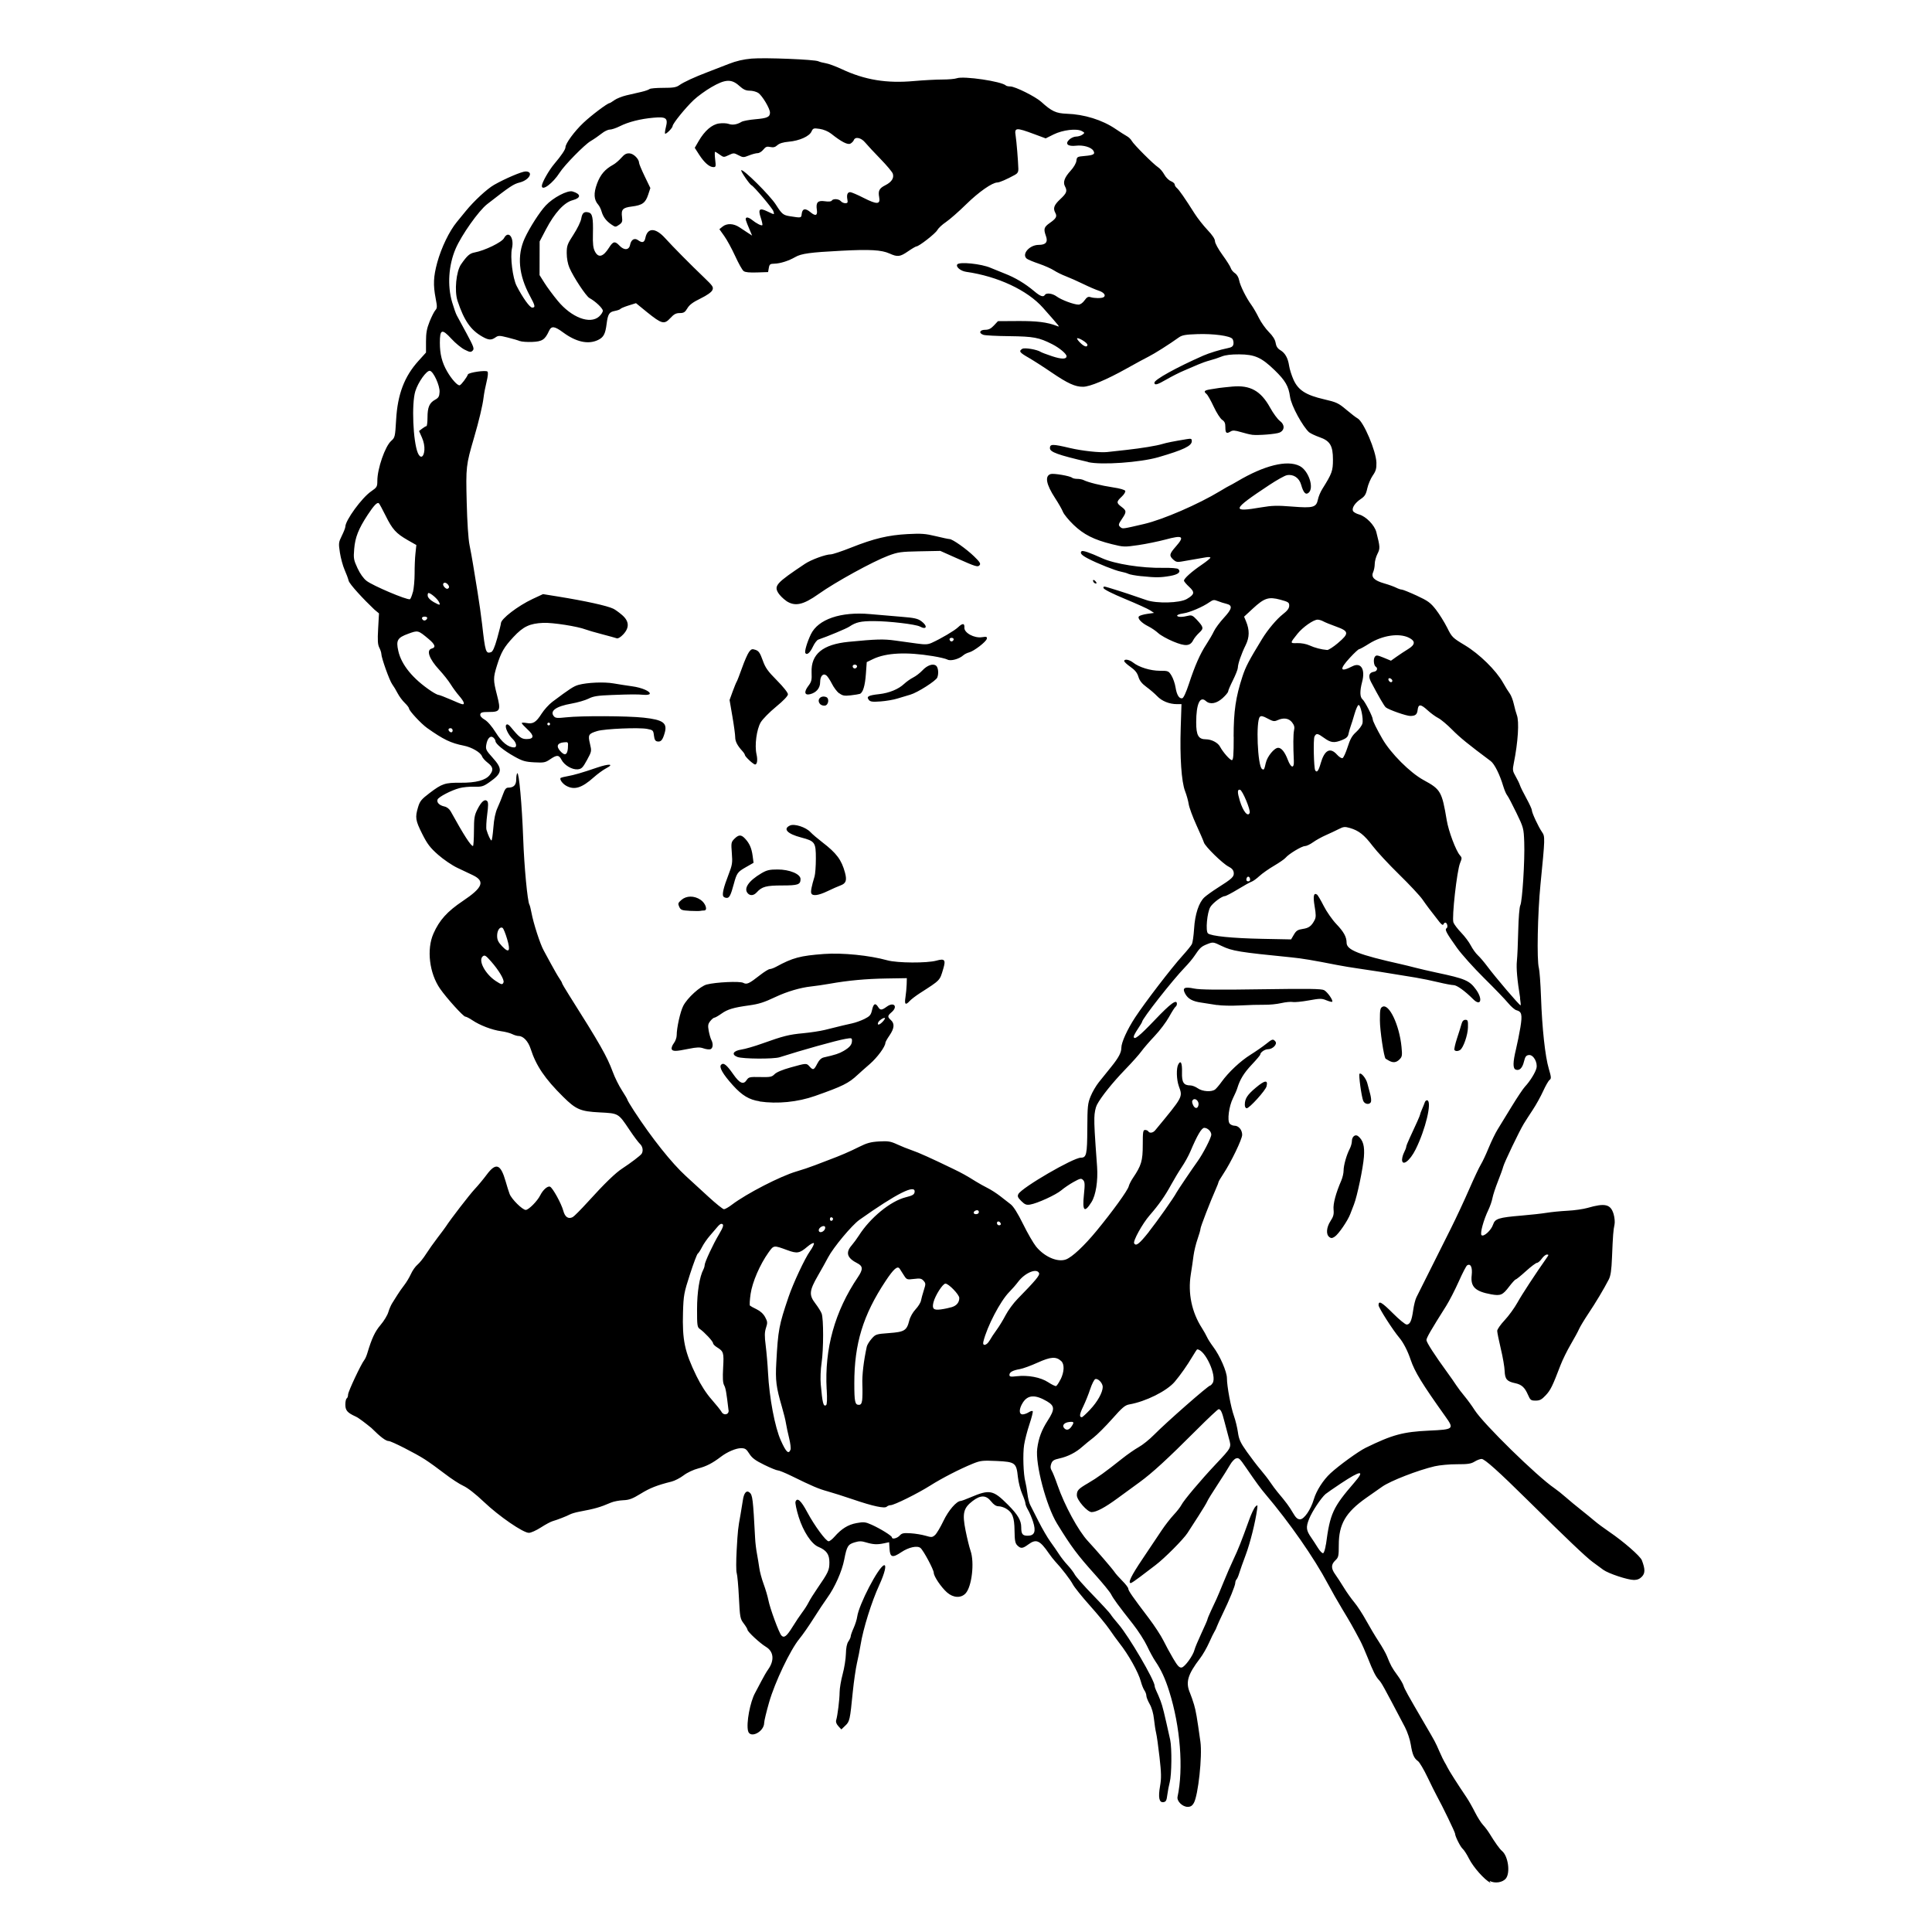 <?xml version="1.0" encoding="UTF-8" standalone="no"?>
<!-- Created with Inkscape (http://www.inkscape.org/) -->
<svg xmlns:dc="http://purl.org/dc/elements/1.1/" xmlns:cc="http://creativecommons.org/ns#" xmlns:rdf="http://www.w3.org/1999/02/22-rdf-syntax-ns#" xmlns:svg="http://www.w3.org/2000/svg" xmlns="http://www.w3.org/2000/svg" version="1.1" width="100%" height="100%" viewBox="0 0 48 48" id="svg3985">
<defs id="defs9" />
<path d="m 37.032,46.780 c -0.157,-0.083 -0.426,-0.387 -0.536,-0.604 -0.053,-0.106 -0.123,-0.214 -0.154,-0.240 -0.057,-0.047 -0.191,-0.313 -0.191,-0.379 0,-0.036 -0.320,-0.697 -0.452,-0.935 -0.037,-0.066 -0.142,-0.278 -0.234,-0.470 -0.092,-0.192 -0.198,-0.371 -0.235,-0.397 -0.099,-0.070 -0.140,-0.165 -0.180,-0.415 -0.019,-0.121 -0.084,-0.314 -0.144,-0.429 -0.558,-1.061 -0.577,-1.095 -0.649,-1.174 -0.081,-0.089 -0.141,-0.209 -0.278,-0.555 -0.060,-0.152 -0.143,-0.340 -0.185,-0.419 -0.189,-0.355 -0.252,-0.466 -0.439,-0.774 -0.109,-0.180 -0.273,-0.468 -0.364,-0.639 -0.343,-0.646 -0.950,-1.518 -1.555,-2.232 -0.123,-0.146 -0.213,-0.268 -0.474,-0.648 -0.165,-0.241 -0.184,-0.258 -0.256,-0.235 -0.038,0.012 -0.104,0.084 -0.147,0.160 -0.042,0.076 -0.182,0.297 -0.310,0.492 -0.128,0.194 -0.243,0.381 -0.256,0.415 -0.012,0.033 -0.111,0.196 -0.218,0.363 -0.107,0.166 -0.230,0.356 -0.273,0.423 -0.100,0.155 -0.571,0.629 -0.795,0.798 -0.095,0.072 -0.266,0.202 -0.379,0.288 -0.113,0.086 -0.218,0.157 -0.233,0.157 -0.079,0 0.006,-0.177 0.296,-0.608 0.177,-0.264 0.390,-0.582 0.472,-0.705 0.082,-0.123 0.215,-0.294 0.295,-0.380 0.080,-0.085 0.167,-0.196 0.193,-0.247 0.061,-0.119 0.485,-0.622 0.850,-1.009 0.401,-0.426 0.396,-0.415 0.331,-0.645 -0.029,-0.104 -0.078,-0.291 -0.110,-0.415 -0.061,-0.242 -0.093,-0.311 -0.146,-0.311 -0.018,0 -0.263,0.229 -0.543,0.510 -0.735,0.735 -1.102,1.072 -1.423,1.306 -0.155,0.113 -0.402,0.294 -0.548,0.400 -0.312,0.229 -0.524,0.341 -0.641,0.341 -0.105,0 -0.368,-0.299 -0.367,-0.419 8.32e-4,-0.121 0.035,-0.158 0.280,-0.301 0.231,-0.135 0.431,-0.279 0.843,-0.607 0.133,-0.106 0.319,-0.235 0.414,-0.288 0.095,-0.052 0.266,-0.189 0.380,-0.305 0.310,-0.314 1.348,-1.225 1.396,-1.225 0.012,0 0.039,-0.027 0.061,-0.061 0.112,-0.179 -0.190,-0.837 -0.385,-0.837 -0.006,0 -0.060,0.081 -0.119,0.181 -0.126,0.213 -0.301,0.462 -0.439,0.624 -0.196,0.230 -0.716,0.490 -1.126,0.562 -0.107,0.018 -0.177,0.077 -0.428,0.361 -0.165,0.186 -0.374,0.395 -0.464,0.464 -0.090,0.069 -0.216,0.172 -0.280,0.229 -0.155,0.139 -0.355,0.242 -0.564,0.288 -0.141,0.031 -0.178,0.055 -0.206,0.134 -0.024,0.069 -0.021,0.116 0.012,0.169 0.025,0.040 0.090,0.202 0.144,0.359 0.175,0.505 0.518,1.137 0.757,1.393 0.204,0.219 0.609,0.690 0.657,0.763 0.028,0.044 0.118,0.145 0.198,0.225 0.080,0.080 0.147,0.167 0.147,0.193 9.99e-4,0.050 0.099,0.193 0.511,0.735 0.138,0.183 0.300,0.430 0.359,0.549 0.058,0.118 0.168,0.321 0.245,0.451 0.109,0.185 0.154,0.233 0.211,0.224 0.078,-0.011 0.285,-0.297 0.320,-0.442 0.011,-0.047 0.088,-0.231 0.171,-0.409 0.083,-0.177 0.151,-0.334 0.151,-0.348 0,-0.013 0.039,-0.109 0.088,-0.213 0.048,-0.103 0.110,-0.234 0.136,-0.291 0.026,-0.057 0.105,-0.243 0.174,-0.415 0.069,-0.171 0.180,-0.427 0.247,-0.568 0.120,-0.253 0.197,-0.448 0.390,-0.983 0.053,-0.149 0.124,-0.297 0.156,-0.328 0.054,-0.052 0.057,-0.047 0.042,0.065 -0.043,0.320 -0.174,0.845 -0.286,1.141 -0.068,0.180 -0.139,0.383 -0.159,0.449 -0.019,0.066 -0.049,0.135 -0.067,0.153 -0.017,0.018 -0.031,0.056 -0.031,0.086 1.4e-4,0.066 -0.144,0.420 -0.310,0.762 -0.069,0.142 -0.136,0.290 -0.149,0.328 -0.012,0.037 -0.038,0.092 -0.057,0.120 -0.019,0.028 -0.080,0.153 -0.135,0.277 -0.055,0.124 -0.155,0.298 -0.223,0.387 -0.310,0.406 -0.365,0.596 -0.250,0.864 0.026,0.062 0.072,0.192 0.100,0.288 0.047,0.162 0.071,0.300 0.158,0.922 0.050,0.356 -0.055,1.331 -0.164,1.522 -0.039,0.068 -0.081,0.095 -0.152,0.095 -0.130,0 -0.275,-0.143 -0.252,-0.250 0.151,-0.704 0.069,-1.745 -0.207,-2.621 -0.099,-0.315 -0.202,-0.538 -0.346,-0.749 -0.049,-0.072 -0.142,-0.242 -0.205,-0.377 -0.063,-0.134 -0.221,-0.380 -0.351,-0.545 -0.361,-0.458 -0.483,-0.624 -0.543,-0.741 -0.030,-0.058 -0.207,-0.275 -0.392,-0.481 -0.447,-0.497 -0.601,-0.704 -0.949,-1.272 -0.270,-0.441 -0.545,-1.482 -0.493,-1.867 0.034,-0.260 0.110,-0.461 0.260,-0.694 0.181,-0.281 0.177,-0.363 -0.018,-0.479 -0.292,-0.171 -0.474,-0.162 -0.598,0.030 -0.100,0.156 -0.104,0.295 -0.007,0.295 0.038,0 0.107,-0.024 0.152,-0.053 0.045,-0.029 0.089,-0.041 0.099,-0.025 0.009,0.015 -0.027,0.160 -0.081,0.321 -0.054,0.161 -0.114,0.393 -0.133,0.514 -0.036,0.228 -0.019,0.739 0.031,0.920 0.015,0.057 0.038,0.188 0.051,0.292 0.012,0.103 0.042,0.228 0.067,0.276 0.024,0.048 0.120,0.236 0.211,0.416 0.091,0.180 0.223,0.406 0.292,0.501 0.069,0.095 0.166,0.235 0.215,0.311 0.048,0.076 0.145,0.200 0.216,0.275 0.070,0.075 0.149,0.180 0.176,0.232 0.027,0.052 0.231,0.284 0.455,0.514 0.223,0.230 0.420,0.445 0.437,0.476 0.017,0.031 0.105,0.142 0.196,0.247 0.254,0.294 0.895,1.388 0.896,1.529 1.05e-4,0.024 0.020,0.082 0.044,0.130 0.024,0.047 0.070,0.156 0.103,0.242 0.051,0.136 0.087,0.282 0.239,0.968 0.044,0.203 0.037,0.873 -0.011,1.052 -0.021,0.077 -0.048,0.218 -0.060,0.313 -0.018,0.144 -0.034,0.174 -0.098,0.183 -0.106,0.015 -0.133,-0.116 -0.082,-0.404 0.033,-0.188 0.031,-0.317 -0.014,-0.713 -0.030,-0.265 -0.068,-0.538 -0.085,-0.604 -0.016,-0.066 -0.040,-0.222 -0.053,-0.345 -0.014,-0.138 -0.055,-0.280 -0.106,-0.369 -0.045,-0.079 -0.083,-0.173 -0.083,-0.208 0,-0.035 -0.021,-0.095 -0.048,-0.133 -0.026,-0.038 -0.067,-0.138 -0.089,-0.223 -0.060,-0.226 -0.309,-0.670 -0.531,-0.950 -0.060,-0.076 -0.170,-0.228 -0.245,-0.338 -0.074,-0.110 -0.296,-0.380 -0.492,-0.599 -0.196,-0.219 -0.386,-0.456 -0.422,-0.525 -0.059,-0.115 -0.281,-0.403 -0.444,-0.576 -0.035,-0.038 -0.102,-0.123 -0.148,-0.190 -0.228,-0.332 -0.318,-0.371 -0.516,-0.224 -0.140,0.103 -0.186,0.107 -0.272,0.021 -0.052,-0.052 -0.065,-0.121 -0.068,-0.365 -0.004,-0.333 -0.051,-0.455 -0.214,-0.550 -0.052,-0.031 -0.135,-0.056 -0.184,-0.056 -0.059,0 -0.119,-0.039 -0.184,-0.121 -0.127,-0.160 -0.261,-0.162 -0.462,-0.008 -0.227,0.174 -0.258,0.306 -0.172,0.735 0.038,0.190 0.093,0.414 0.122,0.497 0.103,0.294 0.033,0.894 -0.123,1.062 -0.114,0.122 -0.305,0.112 -0.459,-0.023 -0.147,-0.129 -0.331,-0.402 -0.331,-0.490 0,-0.076 -0.256,-0.555 -0.330,-0.616 -0.079,-0.065 -0.292,-0.019 -0.474,0.103 -0.221,0.149 -0.281,0.133 -0.295,-0.079 l -0.010,-0.167 -0.127,0.027 c -0.169,0.036 -0.271,0.030 -0.444,-0.022 -0.114,-0.035 -0.172,-0.036 -0.284,-0.002 -0.168,0.050 -0.196,0.097 -0.260,0.427 -0.056,0.292 -0.234,0.693 -0.423,0.953 -0.072,0.100 -0.225,0.330 -0.339,0.511 -0.114,0.181 -0.273,0.410 -0.355,0.509 -0.225,0.275 -0.607,1.076 -0.750,1.575 -0.067,0.234 -0.122,0.462 -0.122,0.507 0,0.225 -0.351,0.404 -0.401,0.204 -0.048,-0.192 0.051,-0.724 0.177,-0.948 0.026,-0.047 0.094,-0.174 0.149,-0.282 0.055,-0.107 0.133,-0.242 0.174,-0.299 0.160,-0.225 0.138,-0.445 -0.056,-0.561 -0.147,-0.088 -0.458,-0.376 -0.458,-0.425 0,-0.017 -0.042,-0.088 -0.093,-0.155 -0.089,-0.116 -0.095,-0.150 -0.120,-0.647 -0.014,-0.288 -0.039,-0.561 -0.055,-0.606 -0.016,-0.045 -0.016,-0.300 -0.001,-0.566 0.028,-0.494 0.034,-0.550 0.095,-0.882 0.019,-0.104 0.045,-0.264 0.058,-0.354 0.026,-0.189 0.090,-0.264 0.168,-0.199 0.074,0.061 0.086,0.158 0.138,1.144 0.005,0.105 0.026,0.277 0.046,0.380 0.019,0.103 0.045,0.262 0.058,0.353 0.012,0.091 0.060,0.270 0.107,0.397 0.047,0.127 0.100,0.307 0.118,0.399 0.040,0.208 0.266,0.820 0.324,0.880 0.068,0.070 0.131,0.020 0.279,-0.219 0.076,-0.123 0.182,-0.282 0.236,-0.353 0.054,-0.070 0.127,-0.184 0.161,-0.252 0.034,-0.068 0.130,-0.221 0.212,-0.340 0.279,-0.406 0.303,-0.458 0.304,-0.652 5e-4,-0.200 -0.071,-0.302 -0.275,-0.387 -0.170,-0.070 -0.375,-0.382 -0.488,-0.743 -0.055,-0.177 -0.091,-0.348 -0.079,-0.379 0.043,-0.113 0.137,-0.029 0.290,0.258 0.179,0.335 0.466,0.726 0.533,0.726 0.025,0 0.090,-0.050 0.145,-0.113 0.176,-0.200 0.337,-0.300 0.548,-0.339 0.182,-0.033 0.218,-0.029 0.376,0.041 0.220,0.099 0.503,0.275 0.503,0.313 0,0.056 0.128,0.027 0.192,-0.043 0.055,-0.061 0.096,-0.069 0.273,-0.058 0.114,0.007 0.281,0.034 0.371,0.061 0.150,0.044 0.168,0.042 0.236,-0.018 0.040,-0.036 0.134,-0.194 0.208,-0.349 0.125,-0.263 0.325,-0.494 0.429,-0.497 0.019,-3.33e-4 0.128,-0.040 0.242,-0.089 0.477,-0.203 0.563,-0.186 0.929,0.180 0.248,0.249 0.333,0.391 0.333,0.562 0,0.169 0.031,0.211 0.160,0.211 0.172,0 0.212,-0.106 0.133,-0.351 -0.033,-0.101 -0.089,-0.233 -0.125,-0.292 -0.035,-0.059 -0.064,-0.131 -0.064,-0.160 0,-0.028 -0.036,-0.135 -0.081,-0.238 -0.045,-0.102 -0.092,-0.290 -0.106,-0.418 -0.037,-0.354 -0.066,-0.376 -0.527,-0.398 -0.348,-0.016 -0.402,-0.010 -0.586,0.064 -0.330,0.134 -0.771,0.361 -1.067,0.548 -0.312,0.197 -0.895,0.486 -0.983,0.486 -0.031,0 -0.074,0.017 -0.095,0.037 -0.051,0.051 -0.340,-0.010 -0.840,-0.181 -0.218,-0.074 -0.500,-0.164 -0.626,-0.199 -0.227,-0.062 -0.380,-0.127 -0.909,-0.387 -0.150,-0.073 -0.299,-0.134 -0.330,-0.134 -0.031,0 -0.184,-0.062 -0.340,-0.139 -0.221,-0.108 -0.302,-0.169 -0.370,-0.276 -0.074,-0.118 -0.104,-0.137 -0.208,-0.137 -0.123,0 -0.342,0.093 -0.499,0.214 -0.206,0.157 -0.359,0.237 -0.558,0.288 -0.123,0.032 -0.277,0.104 -0.367,0.173 -0.085,0.065 -0.219,0.134 -0.297,0.154 -0.361,0.090 -0.540,0.160 -0.771,0.303 -0.202,0.124 -0.283,0.155 -0.433,0.161 -0.101,0.004 -0.238,0.031 -0.304,0.059 -0.276,0.118 -0.390,0.151 -0.794,0.227 -0.085,0.016 -0.186,0.046 -0.224,0.066 -0.085,0.045 -0.315,0.135 -0.432,0.168 -0.047,0.013 -0.179,0.084 -0.292,0.157 -0.113,0.073 -0.246,0.133 -0.297,0.133 -0.143,0 -0.739,-0.409 -1.116,-0.767 -0.208,-0.198 -0.406,-0.352 -0.512,-0.400 -0.095,-0.043 -0.304,-0.179 -0.463,-0.302 -0.159,-0.123 -0.380,-0.282 -0.490,-0.353 -0.234,-0.152 -0.836,-0.458 -0.901,-0.458 -0.072,0 -0.205,-0.100 -0.433,-0.327 C 9.075,35.354 8.916,35.230 8.840,35.195 8.629,35.099 8.580,35.042 8.580,34.895 c 0,-0.072 0.015,-0.140 0.034,-0.152 0.019,-0.011 0.034,-0.055 0.034,-0.097 0,-0.071 0.325,-0.762 0.405,-0.860 0.020,-0.024 0.053,-0.099 0.073,-0.166 0.112,-0.373 0.190,-0.538 0.329,-0.702 0.084,-0.098 0.171,-0.242 0.193,-0.318 0.022,-0.076 0.066,-0.177 0.098,-0.226 0.032,-0.048 0.089,-0.139 0.127,-0.202 0.038,-0.062 0.114,-0.171 0.168,-0.240 0.054,-0.069 0.130,-0.195 0.168,-0.279 0.037,-0.084 0.111,-0.189 0.164,-0.233 0.052,-0.044 0.147,-0.162 0.210,-0.262 0.063,-0.099 0.193,-0.283 0.288,-0.407 0.095,-0.124 0.189,-0.250 0.208,-0.280 0.108,-0.170 0.591,-0.796 0.717,-0.930 0.081,-0.086 0.213,-0.245 0.294,-0.354 0.232,-0.312 0.348,-0.271 0.473,0.165 0.032,0.114 0.076,0.254 0.098,0.311 0.047,0.127 0.319,0.397 0.401,0.397 0.071,0 0.287,-0.217 0.360,-0.363 0.068,-0.137 0.183,-0.237 0.243,-0.214 0.065,0.025 0.283,0.420 0.331,0.601 0.041,0.155 0.127,0.211 0.234,0.154 0.034,-0.018 0.201,-0.186 0.371,-0.373 0.421,-0.464 0.687,-0.722 0.859,-0.834 0.207,-0.135 0.452,-0.321 0.481,-0.366 0.046,-0.071 0.027,-0.183 -0.041,-0.245 -0.037,-0.033 -0.153,-0.188 -0.258,-0.345 -0.283,-0.422 -0.269,-0.413 -0.746,-0.438 -0.473,-0.024 -0.586,-0.072 -0.903,-0.386 -0.456,-0.451 -0.673,-0.771 -0.809,-1.193 -0.061,-0.188 -0.183,-0.319 -0.299,-0.319 -0.036,0 -0.108,-0.021 -0.159,-0.047 -0.051,-0.026 -0.176,-0.059 -0.277,-0.072 -0.223,-0.030 -0.528,-0.147 -0.711,-0.271 -0.074,-0.050 -0.154,-0.091 -0.177,-0.091 -0.049,0 -0.463,-0.457 -0.627,-0.693 -0.267,-0.384 -0.339,-0.978 -0.165,-1.370 0.147,-0.334 0.342,-0.550 0.731,-0.811 0.497,-0.333 0.558,-0.491 0.247,-0.641 -0.082,-0.039 -0.256,-0.122 -0.384,-0.182 -0.128,-0.060 -0.343,-0.206 -0.476,-0.323 -0.199,-0.175 -0.270,-0.267 -0.397,-0.520 -0.168,-0.335 -0.180,-0.408 -0.103,-0.665 0.044,-0.148 0.083,-0.196 0.285,-0.349 0.310,-0.236 0.384,-0.260 0.770,-0.257 0.381,0.003 0.622,-0.060 0.725,-0.192 0.099,-0.125 0.086,-0.200 -0.050,-0.305 -0.065,-0.050 -0.129,-0.121 -0.141,-0.158 -0.030,-0.095 -0.253,-0.227 -0.452,-0.266 -0.324,-0.064 -0.503,-0.150 -0.912,-0.439 -0.146,-0.103 -0.449,-0.429 -0.449,-0.483 0,-0.021 -0.048,-0.084 -0.106,-0.140 -0.058,-0.055 -0.138,-0.163 -0.177,-0.238 -0.038,-0.075 -0.100,-0.177 -0.136,-0.226 -0.067,-0.091 -0.270,-0.658 -0.270,-0.757 -1.038e-4,-0.030 -0.023,-0.098 -0.050,-0.152 -0.039,-0.076 -0.046,-0.177 -0.029,-0.474 l 0.021,-0.377 -0.114,-0.095 C 9.036,14.894 8.683,14.514 8.662,14.428 c -0.012,-0.051 -0.057,-0.174 -0.101,-0.272 -0.043,-0.098 -0.095,-0.290 -0.116,-0.426 -0.036,-0.234 -0.033,-0.255 0.048,-0.420 0.047,-0.095 0.087,-0.196 0.087,-0.224 0,-0.157 0.410,-0.720 0.641,-0.878 0.144,-0.099 0.154,-0.116 0.154,-0.263 0,-0.301 0.192,-0.856 0.344,-0.991 0.094,-0.083 0.098,-0.101 0.123,-0.530 0.036,-0.627 0.205,-1.072 0.555,-1.458 l 0.187,-0.207 0,-0.273 c 0,-0.214 0.019,-0.321 0.089,-0.496 0.049,-0.122 0.113,-0.249 0.143,-0.282 0.047,-0.052 0.048,-0.088 0.008,-0.294 -0.065,-0.338 -0.056,-0.539 0.039,-0.891 0.102,-0.370 0.299,-0.780 0.488,-1.009 0.074,-0.091 0.173,-0.212 0.220,-0.269 0.203,-0.250 0.529,-0.552 0.704,-0.652 0.270,-0.154 0.690,-0.333 0.782,-0.333 0.210,0 0.096,0.213 -0.146,0.274 -0.153,0.038 -0.241,0.097 -0.807,0.538 -0.211,0.164 -0.637,0.766 -0.784,1.107 -0.176,0.410 -0.209,0.918 -0.087,1.330 0.042,0.142 0.094,0.290 0.116,0.328 0.021,0.038 0.131,0.239 0.242,0.446 0.179,0.333 0.197,0.383 0.152,0.428 -0.045,0.045 -0.068,0.042 -0.200,-0.024 -0.082,-0.041 -0.229,-0.162 -0.327,-0.269 -0.237,-0.258 -0.288,-0.240 -0.288,0.100 3.33e-4,0.279 0.053,0.489 0.180,0.709 0.112,0.195 0.263,0.362 0.314,0.345 0.039,-0.012 0.179,-0.199 0.203,-0.269 0.016,-0.048 0.446,-0.112 0.486,-0.071 0.020,0.020 0.012,0.113 -0.022,0.252 -0.030,0.120 -0.064,0.297 -0.075,0.392 -0.022,0.190 -0.113,0.576 -0.238,1.002 -0.199,0.682 -0.203,0.720 -0.181,1.602 0.012,0.496 0.040,0.914 0.070,1.061 0.027,0.133 0.067,0.351 0.088,0.484 0.021,0.133 0.071,0.436 0.110,0.674 0.039,0.237 0.091,0.603 0.115,0.812 0.078,0.690 0.092,0.734 0.220,0.693 0.044,-0.014 0.089,-0.113 0.155,-0.347 0.050,-0.180 0.092,-0.347 0.092,-0.371 1.03e-4,-0.110 0.420,-0.432 0.788,-0.605 l 0.258,-0.120 0.367,0.059 c 0.691,0.112 1.225,0.229 1.380,0.304 0.043,0.020 0.140,0.090 0.216,0.155 0.179,0.154 0.189,0.314 0.028,0.485 -0.063,0.067 -0.128,0.106 -0.158,0.095 -0.027,-0.010 -0.193,-0.056 -0.368,-0.102 -0.174,-0.045 -0.356,-0.098 -0.404,-0.117 -0.201,-0.078 -0.822,-0.175 -1.054,-0.165 -0.339,0.015 -0.498,0.090 -0.742,0.352 -0.234,0.251 -0.307,0.377 -0.412,0.716 -0.092,0.299 -0.092,0.353 0.003,0.723 0.099,0.386 0.082,0.423 -0.201,0.423 -0.165,0 -0.204,0.011 -0.214,0.060 -0.007,0.039 0.030,0.085 0.109,0.131 0.074,0.043 0.181,0.168 0.277,0.321 0.150,0.241 0.307,0.368 0.455,0.368 0.079,0 0.059,-0.117 -0.033,-0.205 -0.117,-0.110 -0.208,-0.310 -0.162,-0.356 0.025,-0.025 0.060,-0.006 0.115,0.060 0.208,0.253 0.263,0.294 0.389,0.294 0.188,0 0.196,-0.083 0.023,-0.241 -0.078,-0.072 -0.143,-0.142 -0.143,-0.156 0,-0.013 0.054,-0.014 0.120,-0.002 0.161,0.030 0.236,-0.016 0.374,-0.232 0.063,-0.099 0.184,-0.232 0.268,-0.295 0.434,-0.325 0.530,-0.387 0.647,-0.420 0.219,-0.060 0.636,-0.078 0.871,-0.037 0.123,0.021 0.332,0.054 0.463,0.072 0.242,0.032 0.467,0.131 0.436,0.190 -0.009,0.017 -0.071,0.028 -0.138,0.022 -0.185,-0.015 -0.325,-0.014 -0.799,0.004 -0.355,0.013 -0.463,0.030 -0.582,0.091 -0.080,0.040 -0.271,0.096 -0.424,0.123 -0.384,0.067 -0.546,0.184 -0.438,0.314 0.039,0.047 0.085,0.051 0.306,0.027 0.377,-0.041 1.517,-0.036 1.924,0.008 0.486,0.053 0.595,0.132 0.524,0.379 -0.051,0.177 -0.092,0.225 -0.178,0.213 -0.055,-0.008 -0.076,-0.041 -0.089,-0.147 -0.016,-0.131 -0.023,-0.138 -0.172,-0.166 -0.209,-0.039 -1.053,-0.002 -1.235,0.053 -0.220,0.067 -0.236,0.094 -0.183,0.315 0.044,0.186 0.044,0.190 -0.074,0.407 -0.104,0.190 -0.134,0.220 -0.230,0.230 -0.138,0.013 -0.333,-0.101 -0.404,-0.239 -0.063,-0.123 -0.114,-0.125 -0.282,-0.010 -0.119,0.081 -0.155,0.088 -0.393,0.075 -0.224,-0.012 -0.296,-0.033 -0.494,-0.144 -0.260,-0.145 -0.470,-0.316 -0.470,-0.383 0,-0.024 -0.024,-0.064 -0.053,-0.088 -0.073,-0.060 -0.149,0.017 -0.176,0.180 -0.018,0.111 -0.003,0.141 0.156,0.317 0.259,0.286 0.246,0.386 -0.078,0.612 -0.150,0.105 -0.190,0.117 -0.378,0.111 -0.115,-0.003 -0.280,0.012 -0.367,0.036 -0.205,0.055 -0.518,0.218 -0.543,0.283 -0.027,0.071 0.043,0.145 0.167,0.172 0.066,0.014 0.125,0.060 0.161,0.125 0.325,0.588 0.499,0.858 0.552,0.858 0.012,-9e-6 0.023,-0.167 0.024,-0.371 0.001,-0.326 0.011,-0.392 0.087,-0.541 0.098,-0.194 0.182,-0.264 0.242,-0.204 0.029,0.029 0.029,0.115 -5e-4,0.338 -0.021,0.164 -0.029,0.333 -0.017,0.375 0.038,0.131 0.101,0.265 0.124,0.265 0.012,0 0.033,-0.143 0.047,-0.319 0.016,-0.217 0.050,-0.375 0.103,-0.492 0.043,-0.095 0.105,-0.246 0.137,-0.337 0.042,-0.121 0.076,-0.164 0.126,-0.164 0.139,0 0.202,-0.064 0.202,-0.206 0,-0.074 0.012,-0.142 0.027,-0.152 0.042,-0.026 0.115,0.775 0.146,1.621 0.025,0.702 0.107,1.567 0.155,1.645 0.011,0.017 0.033,0.106 0.050,0.196 0.048,0.263 0.218,0.789 0.305,0.942 0.016,0.028 0.096,0.176 0.178,0.328 0.082,0.152 0.178,0.318 0.213,0.368 0.035,0.050 0.064,0.101 0.064,0.114 0,0.012 0.075,0.142 0.168,0.288 0.775,1.225 0.949,1.531 1.092,1.917 0.050,0.138 0.153,0.345 0.228,0.460 0.074,0.115 0.136,0.220 0.136,0.233 0,0.012 0.073,0.137 0.164,0.276 0.439,0.674 0.938,1.301 1.293,1.624 0.120,0.109 0.371,0.339 0.556,0.510 0.185,0.170 0.359,0.310 0.386,0.310 0.027,0 0.116,-0.050 0.198,-0.113 0.366,-0.277 1.208,-0.710 1.602,-0.825 0.133,-0.038 0.343,-0.109 0.466,-0.157 0.123,-0.048 0.279,-0.107 0.345,-0.132 0.273,-0.101 0.514,-0.205 0.743,-0.320 0.195,-0.098 0.292,-0.125 0.501,-0.137 0.225,-0.013 0.284,-0.003 0.449,0.073 0.104,0.048 0.268,0.114 0.363,0.146 0.158,0.052 0.499,0.206 1.037,0.467 0.215,0.104 0.319,0.162 0.553,0.308 0.076,0.047 0.208,0.121 0.294,0.164 0.085,0.042 0.225,0.133 0.311,0.200 0.085,0.067 0.203,0.159 0.262,0.204 0.069,0.053 0.176,0.223 0.308,0.491 0.110,0.225 0.256,0.476 0.322,0.558 0.209,0.257 0.537,0.398 0.744,0.320 0.154,-0.058 0.451,-0.336 0.759,-0.710 0.396,-0.481 0.773,-1.002 0.799,-1.105 0.011,-0.047 0.059,-0.141 0.105,-0.209 0.209,-0.308 0.244,-0.426 0.244,-0.821 0,-0.326 0.007,-0.371 0.058,-0.371 0.032,5e-6 0.068,0.015 0.079,0.034 0.033,0.053 0.116,0.040 0.171,-0.025 0.703,-0.851 0.687,-0.822 0.588,-1.098 -0.058,-0.162 -0.066,-0.442 -0.014,-0.539 0.062,-0.117 0.100,-0.036 0.093,0.198 -0.007,0.248 0.041,0.323 0.208,0.323 0.045,0 0.128,0.032 0.183,0.071 0.116,0.083 0.350,0.098 0.435,0.027 0.031,-0.026 0.102,-0.109 0.156,-0.185 0.173,-0.241 0.468,-0.518 0.721,-0.676 0.134,-0.084 0.307,-0.204 0.384,-0.266 0.157,-0.127 0.176,-0.132 0.234,-0.062 0.054,0.066 -0.067,0.192 -0.185,0.192 -0.079,0 -0.192,0.078 -0.192,0.134 0,0.014 -0.094,0.125 -0.210,0.248 -0.195,0.206 -0.296,0.372 -0.360,0.586 -0.014,0.047 -0.063,0.160 -0.108,0.250 -0.099,0.198 -0.146,0.553 -0.082,0.630 0.024,0.028 0.078,0.052 0.120,0.052 0.103,0 0.191,0.104 0.191,0.227 -3.32e-4,0.108 -0.276,0.680 -0.469,0.971 -0.065,0.098 -0.118,0.188 -0.118,0.200 0,0.012 -0.028,0.087 -0.064,0.167 -0.142,0.320 -0.385,0.949 -0.385,0.996 0,0.027 -0.033,0.142 -0.073,0.256 -0.040,0.113 -0.085,0.299 -0.100,0.413 -0.014,0.114 -0.045,0.324 -0.068,0.466 -0.074,0.467 0.023,0.936 0.277,1.331 0.048,0.076 0.105,0.177 0.126,0.224 0.020,0.047 0.090,0.156 0.154,0.242 0.167,0.221 0.341,0.619 0.341,0.781 -1.04e-4,0.197 0.099,0.729 0.176,0.942 0.036,0.101 0.080,0.281 0.097,0.399 0.025,0.180 0.061,0.258 0.225,0.490 0.107,0.151 0.260,0.351 0.340,0.444 0.080,0.093 0.188,0.233 0.240,0.311 0.052,0.077 0.134,0.188 0.182,0.245 0.208,0.247 0.288,0.355 0.378,0.510 0.072,0.124 0.115,0.164 0.179,0.164 0.101,0 0.265,-0.238 0.342,-0.497 0.063,-0.215 0.234,-0.481 0.414,-0.647 0.216,-0.199 0.693,-0.544 0.874,-0.633 0.668,-0.326 0.925,-0.396 1.581,-0.427 0.610,-0.028 0.622,-0.039 0.398,-0.353 -0.582,-0.816 -0.759,-1.106 -0.863,-1.412 -0.072,-0.215 -0.180,-0.424 -0.279,-0.541 -0.163,-0.193 -0.517,-0.747 -0.517,-0.810 0,-0.122 0.077,-0.079 0.362,0.206 0.151,0.151 0.302,0.275 0.336,0.275 0.083,0 0.126,-0.093 0.163,-0.359 0.017,-0.124 0.054,-0.269 0.082,-0.322 0.027,-0.053 0.178,-0.353 0.334,-0.667 0.156,-0.313 0.390,-0.780 0.519,-1.037 0.128,-0.256 0.332,-0.692 0.452,-0.968 0.120,-0.275 0.252,-0.556 0.293,-0.622 0.041,-0.066 0.129,-0.253 0.195,-0.415 0.066,-0.161 0.166,-0.366 0.221,-0.455 0.055,-0.088 0.212,-0.345 0.349,-0.570 0.137,-0.224 0.286,-0.448 0.332,-0.496 0.123,-0.131 0.258,-0.348 0.285,-0.458 0.035,-0.144 -0.078,-0.341 -0.189,-0.327 -0.067,0.008 -0.091,0.039 -0.121,0.162 -0.039,0.163 -0.114,0.235 -0.205,0.200 -0.074,-0.028 -0.072,-0.180 0.007,-0.508 0.034,-0.142 0.084,-0.389 0.110,-0.547 0.050,-0.312 0.032,-0.387 -0.099,-0.420 -0.040,-0.01 -0.134,-0.091 -0.208,-0.180 -0.073,-0.089 -0.343,-0.369 -0.599,-0.622 -0.255,-0.252 -0.557,-0.589 -0.670,-0.747 -0.267,-0.374 -0.310,-0.457 -0.259,-0.488 0.041,-0.025 0.015,-0.140 -0.032,-0.140 -0.015,0 -0.036,0.019 -0.046,0.043 -0.012,0.028 -0.045,0.008 -0.098,-0.057 -0.242,-0.309 -0.310,-0.399 -0.419,-0.556 -0.065,-0.095 -0.329,-0.377 -0.585,-0.627 -0.256,-0.250 -0.552,-0.569 -0.658,-0.709 -0.209,-0.275 -0.342,-0.380 -0.564,-0.445 -0.126,-0.036 -0.159,-0.033 -0.276,0.027 -0.073,0.037 -0.218,0.106 -0.321,0.151 -0.103,0.045 -0.247,0.125 -0.319,0.177 -0.072,0.052 -0.163,0.095 -0.202,0.095 -0.078,0 -0.402,0.195 -0.480,0.290 -0.026,0.032 -0.155,0.121 -0.284,0.197 -0.129,0.075 -0.294,0.191 -0.366,0.257 -0.071,0.066 -0.159,0.129 -0.194,0.140 -0.035,0.011 -0.189,0.096 -0.342,0.190 -0.153,0.093 -0.299,0.169 -0.323,0.169 -0.074,0 -0.298,0.168 -0.360,0.270 -0.081,0.133 -0.123,0.602 -0.059,0.656 0.082,0.068 0.602,0.120 1.348,0.135 l 0.717,0.014 0.070,-0.119 c 0.057,-0.098 0.097,-0.123 0.220,-0.141 0.152,-0.022 0.218,-0.072 0.296,-0.223 0.034,-0.066 0.034,-0.134 -8.32e-4,-0.338 -0.043,-0.251 -0.024,-0.346 0.057,-0.294 0.021,0.013 0.096,0.140 0.167,0.281 0.071,0.141 0.212,0.344 0.313,0.450 0.188,0.197 0.257,0.323 0.257,0.467 0,0.179 0.302,0.298 1.349,0.532 0.085,0.019 0.249,0.059 0.363,0.089 0.114,0.029 0.347,0.084 0.518,0.120 0.718,0.152 0.823,0.197 0.986,0.423 0.175,0.241 0.118,0.429 -0.072,0.238 -0.207,-0.207 -0.404,-0.348 -0.485,-0.349 -0.045,-1.39e-4 -0.215,-0.032 -0.376,-0.071 -0.161,-0.039 -0.418,-0.092 -0.570,-0.117 -0.690,-0.114 -1.162,-0.189 -1.418,-0.224 -0.152,-0.021 -0.393,-0.061 -0.536,-0.089 -0.591,-0.116 -0.862,-0.162 -1.124,-0.188 -1.307,-0.130 -1.477,-0.158 -1.737,-0.283 -0.214,-0.103 -0.216,-0.103 -0.361,-0.046 -0.149,0.059 -0.181,0.089 -0.319,0.295 -0.044,0.066 -0.148,0.191 -0.232,0.277 -0.313,0.324 -1.068,1.286 -1.068,1.361 0,0.009 -0.046,0.086 -0.103,0.171 -0.057,0.084 -0.103,0.170 -0.103,0.191 0,0.103 0.131,-7e-5 0.523,-0.411 0.394,-0.414 0.549,-0.527 0.549,-0.400 0,0.027 -0.015,0.059 -0.033,0.070 -0.018,0.011 -0.091,0.125 -0.161,0.252 -0.070,0.127 -0.230,0.340 -0.357,0.474 -0.126,0.133 -0.274,0.304 -0.329,0.380 -0.054,0.076 -0.234,0.278 -0.400,0.449 -0.321,0.332 -0.608,0.691 -0.707,0.883 -0.036,0.070 -0.062,0.201 -0.064,0.326 -0.003,0.189 0.005,0.350 0.068,1.211 0.025,0.350 -0.031,0.709 -0.140,0.881 -0.175,0.278 -0.230,0.223 -0.187,-0.188 0.027,-0.261 0.023,-0.318 -0.021,-0.362 -0.047,-0.047 -0.071,-0.042 -0.233,0.047 -0.099,0.055 -0.237,0.148 -0.306,0.207 -0.137,0.116 -0.597,0.326 -0.777,0.356 -0.093,0.015 -0.131,-7e-5 -0.220,-0.088 -0.087,-0.087 -0.100,-0.119 -0.071,-0.174 0.085,-0.160 1.362,-0.903 1.552,-0.903 0.139,0 0.157,-0.078 0.160,-0.720 0.003,-0.555 0.010,-0.629 0.083,-0.806 0.043,-0.107 0.136,-0.265 0.206,-0.352 0.069,-0.086 0.208,-0.258 0.307,-0.381 0.183,-0.227 0.250,-0.354 0.250,-0.473 0,-0.131 0.147,-0.455 0.342,-0.752 0.247,-0.376 0.900,-1.228 1.173,-1.529 0.111,-0.123 0.219,-0.255 0.238,-0.294 0.019,-0.038 0.043,-0.209 0.054,-0.380 0.022,-0.362 0.119,-0.655 0.258,-0.783 0.052,-0.047 0.196,-0.151 0.319,-0.229 0.370,-0.234 0.420,-0.281 0.408,-0.383 -0.007,-0.063 -0.046,-0.108 -0.129,-0.150 -0.143,-0.071 -0.581,-0.499 -0.611,-0.597 -0.011,-0.038 -0.096,-0.235 -0.189,-0.438 -0.092,-0.202 -0.178,-0.436 -0.190,-0.518 -0.012,-0.082 -0.053,-0.227 -0.090,-0.322 -0.090,-0.231 -0.132,-0.850 -0.108,-1.582 l 0.019,-0.579 -0.111,0 c -0.188,0 -0.375,-0.074 -0.492,-0.197 -0.061,-0.064 -0.182,-0.168 -0.269,-0.231 -0.112,-0.082 -0.168,-0.153 -0.198,-0.251 -0.029,-0.098 -0.083,-0.166 -0.197,-0.246 -0.086,-0.060 -0.156,-0.126 -0.156,-0.145 0,-0.059 0.124,-0.039 0.221,0.037 0.148,0.117 0.432,0.204 0.666,0.204 0.206,0 0.216,0.004 0.287,0.119 0.040,0.065 0.086,0.197 0.101,0.292 0.030,0.190 0.090,0.288 0.168,0.272 0.030,-0.006 0.096,-0.148 0.164,-0.356 0.147,-0.450 0.281,-0.753 0.435,-0.986 0.068,-0.104 0.153,-0.249 0.187,-0.323 0.034,-0.073 0.147,-0.225 0.249,-0.336 0.206,-0.223 0.221,-0.308 0.060,-0.346 -0.056,-0.013 -0.151,-0.043 -0.211,-0.067 -0.094,-0.038 -0.119,-0.035 -0.207,0.026 -0.170,0.120 -0.492,0.257 -0.660,0.281 -0.088,0.012 -0.153,0.038 -0.145,0.057 0.015,0.037 0.132,0.037 0.280,-8.32e-4 0.077,-0.019 0.111,-0.004 0.201,0.092 0.180,0.194 0.185,0.221 0.066,0.332 -0.058,0.054 -0.124,0.136 -0.147,0.182 -0.076,0.152 -0.194,0.161 -0.496,0.035 -0.148,-0.061 -0.317,-0.156 -0.374,-0.209 -0.057,-0.053 -0.166,-0.128 -0.242,-0.166 -0.177,-0.088 -0.284,-0.203 -0.235,-0.252 0.019,-0.019 0.112,-0.047 0.204,-0.060 l 0.169,-0.024 -0.096,-0.064 c -0.052,-0.035 -0.333,-0.162 -0.622,-0.282 -0.316,-0.131 -0.530,-0.239 -0.537,-0.271 -0.009,-0.046 0.007,-0.047 0.138,-0.007 0.278,0.084 0.648,0.206 0.927,0.305 0.254,0.090 0.829,0.075 1.003,-0.026 0.195,-0.114 0.206,-0.168 0.059,-0.303 -0.070,-0.064 -0.128,-0.134 -0.128,-0.154 0,-0.053 0.191,-0.225 0.440,-0.394 0.118,-0.080 0.215,-0.160 0.216,-0.176 3.32e-4,-0.016 -0.049,-0.020 -0.111,-0.009 -0.061,0.011 -0.198,0.034 -0.302,0.052 -0.104,0.017 -0.244,0.041 -0.311,0.054 -0.095,0.018 -0.137,0.007 -0.198,-0.049 -0.106,-0.099 -0.099,-0.139 0.060,-0.321 0.230,-0.261 0.180,-0.295 -0.260,-0.176 -0.170,0.045 -0.470,0.107 -0.666,0.136 -0.344,0.050 -0.367,0.050 -0.657,-0.022 -0.449,-0.111 -0.703,-0.240 -0.955,-0.482 -0.121,-0.116 -0.239,-0.261 -0.263,-0.321 -0.023,-0.060 -0.111,-0.214 -0.195,-0.342 -0.223,-0.342 -0.262,-0.550 -0.110,-0.598 0.073,-0.023 0.482,0.047 0.531,0.091 0.018,0.016 0.076,0.029 0.130,0.029 0.053,0 0.124,0.013 0.157,0.030 0.109,0.056 0.436,0.137 0.729,0.181 0.172,0.025 0.296,0.061 0.306,0.088 0.009,0.024 -0.030,0.090 -0.090,0.145 -0.133,0.124 -0.133,0.154 -0.003,0.251 0.126,0.093 0.128,0.128 0.017,0.291 -0.100,0.147 -0.103,0.164 -0.038,0.218 0.050,0.041 0.054,0.040 0.585,-0.084 0.472,-0.111 1.346,-0.490 1.886,-0.817 0.120,-0.073 0.225,-0.133 0.231,-0.133 0.006,0 0.094,-0.049 0.195,-0.108 0.668,-0.397 1.239,-0.539 1.548,-0.383 0.223,0.112 0.369,0.546 0.223,0.667 -0.071,0.059 -0.128,-0.002 -0.184,-0.200 -0.048,-0.172 -0.194,-0.269 -0.355,-0.237 -0.054,0.010 -0.250,0.120 -0.436,0.243 -0.937,0.620 -0.959,0.686 -0.190,0.554 0.258,-0.044 0.393,-0.047 0.756,-0.018 0.525,0.042 0.601,0.021 0.642,-0.177 0.014,-0.071 0.063,-0.187 0.108,-0.259 0.242,-0.386 0.265,-0.449 0.265,-0.731 0,-0.346 -0.072,-0.466 -0.334,-0.557 -0.098,-0.034 -0.215,-0.089 -0.259,-0.122 C 32.372,10.603 32.082,10.089 32.050,9.854 32.015,9.596 31.933,9.454 31.669,9.198 31.341,8.880 31.175,8.806 30.785,8.804 c -0.198,-0.001 -0.342,0.016 -0.432,0.053 -0.074,0.030 -0.204,0.074 -0.290,0.096 -0.085,0.022 -0.217,0.069 -0.294,0.103 -0.076,0.034 -0.231,0.101 -0.345,0.148 -0.114,0.047 -0.315,0.149 -0.448,0.226 -0.223,0.130 -0.295,0.149 -0.295,0.077 0,-0.074 0.545,-0.377 1.210,-0.670 0.148,-0.065 0.420,-0.149 0.605,-0.186 0.107,-0.021 0.140,-0.045 0.149,-0.107 0.006,-0.043 -0.006,-0.100 -0.027,-0.126 -0.062,-0.075 -0.471,-0.130 -0.867,-0.117 -0.296,0.010 -0.382,0.025 -0.461,0.081 -0.241,0.173 -0.605,0.403 -0.747,0.474 -0.085,0.042 -0.334,0.177 -0.553,0.300 -0.495,0.277 -0.911,0.452 -1.080,0.453 C 26.715,9.613 26.523,9.524 26.124,9.252 25.927,9.117 25.670,8.953 25.554,8.886 25.329,8.757 25.306,8.725 25.399,8.666 c 0.056,-0.035 0.372,0.018 0.460,0.079 0.019,0.013 0.144,0.060 0.279,0.105 0.236,0.078 0.360,0.078 0.360,-1.664e-4 0,-0.059 -0.176,-0.207 -0.359,-0.300 C 25.810,8.384 25.683,8.360 25.081,8.352 c -0.313,-0.003 -0.605,-0.018 -0.648,-0.033 -0.124,-0.041 -0.096,-0.125 0.041,-0.125 0.088,0 0.144,-0.027 0.219,-0.107 L 24.794,7.979 25.292,7.976 c 0.466,-0.003 0.727,0.029 0.961,0.120 0.091,0.035 0.106,0.056 -0.339,-0.448 C 25.526,7.210 24.790,6.865 24.002,6.753 23.867,6.733 23.744,6.632 23.782,6.571 c 0.046,-0.074 0.602,-0.017 0.831,0.084 0.057,0.025 0.212,0.088 0.345,0.140 0.266,0.103 0.508,0.248 0.738,0.441 0.152,0.128 0.226,0.153 0.264,0.091 0.036,-0.058 0.188,-0.038 0.293,0.039 0.115,0.085 0.428,0.202 0.541,0.202 0.046,0 0.106,-0.042 0.151,-0.105 0.057,-0.080 0.091,-0.099 0.147,-0.081 0.099,0.031 0.276,0.032 0.326,0.002 0.068,-0.042 0.009,-0.121 -0.123,-0.163 -0.069,-0.022 -0.243,-0.097 -0.386,-0.167 -0.142,-0.069 -0.337,-0.156 -0.432,-0.192 C 26.387,6.828 26.254,6.763 26.187,6.719 26.120,6.675 25.951,6.600 25.811,6.552 25.671,6.505 25.535,6.448 25.509,6.426 25.376,6.316 25.577,6.084 25.806,6.084 c 0.177,0 0.235,-0.070 0.180,-0.220 -0.063,-0.176 -0.050,-0.222 0.095,-0.324 0.158,-0.110 0.187,-0.161 0.139,-0.250 -0.063,-0.117 -0.035,-0.194 0.121,-0.341 0.162,-0.151 0.180,-0.203 0.118,-0.320 -0.055,-0.102 -0.011,-0.222 0.139,-0.386 0.078,-0.084 0.138,-0.188 0.145,-0.248 0.011,-0.098 0.020,-0.104 0.207,-0.120 0.222,-0.019 0.266,-0.046 0.214,-0.131 -0.055,-0.088 -0.252,-0.145 -0.430,-0.124 -0.207,0.024 -0.283,-0.046 -0.165,-0.155 0.042,-0.039 0.118,-0.072 0.168,-0.072 0.049,0 0.119,-0.021 0.155,-0.047 0.062,-0.045 0.061,-0.048 -0.015,-0.090 -0.130,-0.069 -0.473,-0.028 -0.700,0.084 l -0.197,0.098 -0.286,-0.106 c -0.451,-0.168 -0.494,-0.164 -0.461,0.036 0.022,0.139 0.062,0.622 0.068,0.831 0.002,0.069 -0.021,0.110 -0.083,0.144 -0.204,0.112 -0.386,0.191 -0.439,0.191 -0.126,0 -0.461,0.234 -0.775,0.542 -0.182,0.179 -0.408,0.377 -0.501,0.440 -0.093,0.062 -0.190,0.153 -0.216,0.201 -0.045,0.084 -0.456,0.405 -0.519,0.405 -0.016,0 -0.109,0.054 -0.206,0.121 -0.202,0.139 -0.261,0.146 -0.463,0.055 -0.199,-0.089 -0.487,-0.106 -1.201,-0.068 -0.771,0.040 -0.991,0.070 -1.141,0.157 -0.163,0.094 -0.372,0.161 -0.518,0.164 -0.106,0.002 -0.122,0.015 -0.138,0.106 l -0.018,0.103 -0.276,0.009 c -0.187,0.006 -0.294,-0.004 -0.331,-0.034 C 18.440,6.710 18.348,6.542 18.265,6.361 18.182,6.180 18.060,5.956 17.993,5.863 l -0.120,-0.169 0.079,-0.064 c 0.108,-0.087 0.273,-0.080 0.418,0.016 0.066,0.044 0.164,0.109 0.218,0.144 l 0.098,0.063 -0.057,-0.135 c -0.113,-0.266 -0.119,-0.288 -0.081,-0.311 0.020,-0.012 0.077,0.010 0.128,0.051 0.115,0.093 0.242,0.158 0.264,0.136 0.009,-0.009 -0.008,-0.090 -0.038,-0.181 -0.073,-0.217 -0.034,-0.256 0.162,-0.161 0.183,0.088 0.180,0.088 0.150,-0.005 -0.021,-0.070 -0.481,-0.615 -0.541,-0.642 -0.048,-0.021 -0.277,-0.355 -0.257,-0.375 0.042,-0.042 0.714,0.624 0.861,0.855 0.151,0.237 0.181,0.261 0.354,0.288 0.279,0.044 0.275,0.044 0.287,-0.058 0.015,-0.135 0.090,-0.150 0.216,-0.044 0.127,0.107 0.183,0.086 0.160,-0.061 -0.027,-0.181 0.024,-0.236 0.198,-0.210 0.094,0.014 0.158,0.008 0.172,-0.015 0.034,-0.055 0.176,-0.046 0.226,0.013 0.023,0.028 0.074,0.051 0.112,0.051 0.056,0 0.065,-0.017 0.051,-0.092 -0.022,-0.117 0.002,-0.183 0.070,-0.183 0.029,0 0.180,0.064 0.336,0.144 0.331,0.168 0.418,0.163 0.384,-0.018 -0.030,-0.160 0.001,-0.221 0.155,-0.299 0.154,-0.078 0.218,-0.177 0.184,-0.285 -0.013,-0.042 -0.152,-0.208 -0.310,-0.370 -0.157,-0.161 -0.327,-0.344 -0.378,-0.406 -0.099,-0.120 -0.246,-0.151 -0.281,-0.059 -0.011,0.029 -0.049,0.068 -0.084,0.087 -0.068,0.036 -0.222,-0.042 -0.480,-0.247 -0.073,-0.057 -0.185,-0.104 -0.284,-0.119 -0.153,-0.022 -0.165,-0.017 -0.204,0.067 -0.054,0.119 -0.299,0.228 -0.565,0.252 -0.138,0.012 -0.232,0.041 -0.282,0.086 -0.055,0.050 -0.101,0.062 -0.177,0.045 -0.083,-0.018 -0.115,-0.006 -0.172,0.065 -0.038,0.048 -0.101,0.088 -0.141,0.088 -0.039,0 -0.136,0.025 -0.215,0.057 -0.135,0.054 -0.149,0.053 -0.261,-0.005 -0.112,-0.060 -0.123,-0.060 -0.243,-0.003 -0.121,0.058 -0.128,0.057 -0.222,-0.011 -0.053,-0.039 -0.106,-0.071 -0.117,-0.071 -0.011,0 -0.010,0.085 0.002,0.190 0.021,0.174 0.018,0.190 -0.044,0.190 -0.098,0 -0.226,-0.111 -0.353,-0.308 l -0.110,-0.171 0.096,-0.166 c 0.149,-0.257 0.328,-0.413 0.506,-0.439 0.083,-0.012 0.191,-0.007 0.239,0.010 0.094,0.035 0.208,0.018 0.320,-0.050 0.038,-0.023 0.193,-0.052 0.344,-0.065 0.295,-0.025 0.364,-0.056 0.364,-0.166 0,-0.100 -0.193,-0.424 -0.293,-0.489 -0.046,-0.030 -0.141,-0.055 -0.211,-0.055 -0.096,0 -0.158,-0.029 -0.260,-0.121 -0.193,-0.174 -0.346,-0.167 -0.692,0.034 -0.145,0.084 -0.343,0.228 -0.439,0.319 -0.205,0.193 -0.524,0.588 -0.524,0.647 0,0.047 -0.164,0.211 -0.188,0.188 -0.008,-0.008 9.98e-4,-0.081 0.021,-0.161 0.057,-0.226 0.007,-0.263 -0.312,-0.234 -0.323,0.029 -0.620,0.104 -0.834,0.212 -0.091,0.046 -0.204,0.083 -0.249,0.083 -0.045,0 -0.136,0.044 -0.202,0.098 -0.066,0.053 -0.190,0.139 -0.275,0.189 -0.149,0.087 -0.647,0.595 -0.766,0.781 -0.170,0.267 -0.444,0.471 -0.444,0.331 0,-0.079 0.175,-0.389 0.311,-0.549 0.174,-0.205 0.276,-0.357 0.276,-0.411 0,-0.093 0.220,-0.394 0.444,-0.606 0.197,-0.187 0.601,-0.491 0.652,-0.491 0.009,0 0.063,-0.033 0.120,-0.074 0.057,-0.040 0.192,-0.094 0.299,-0.119 0.107,-0.024 0.272,-0.062 0.368,-0.085 0.095,-0.022 0.187,-0.054 0.205,-0.071 0.018,-0.017 0.171,-0.030 0.340,-0.030 0.247,0 0.325,-0.012 0.400,-0.066 0.110,-0.078 0.378,-0.202 0.713,-0.329 0.133,-0.050 0.364,-0.140 0.514,-0.199 0.188,-0.074 0.364,-0.115 0.570,-0.133 0.331,-0.028 1.571,0.022 1.659,0.067 0.031,0.015 0.112,0.037 0.181,0.048 0.068,0.010 0.247,0.076 0.397,0.146 0.576,0.270 1.119,0.359 1.805,0.296 0.229,-0.020 0.541,-0.037 0.693,-0.037 0.152,0 0.314,-0.014 0.360,-0.031 0.167,-0.063 1.119,0.077 1.223,0.180 0.013,0.013 0.062,0.023 0.109,0.023 0.119,0 0.623,0.251 0.768,0.382 0.260,0.236 0.368,0.286 0.633,0.296 0.435,0.014 0.885,0.154 1.211,0.376 0.111,0.075 0.240,0.158 0.285,0.182 0.045,0.024 0.098,0.076 0.119,0.115 0.047,0.088 0.540,0.582 0.656,0.657 0.047,0.030 0.116,0.112 0.153,0.180 0.036,0.068 0.110,0.142 0.163,0.164 0.053,0.021 0.096,0.059 0.096,0.083 0,0.023 0.024,0.064 0.055,0.089 0.055,0.046 0.197,0.250 0.440,0.634 0.073,0.115 0.217,0.298 0.319,0.406 0.122,0.128 0.187,0.225 0.187,0.281 0,0.047 0.081,0.196 0.185,0.339 0.102,0.140 0.196,0.288 0.208,0.329 0.012,0.041 0.059,0.098 0.104,0.127 0.047,0.031 0.090,0.102 0.103,0.175 0.025,0.134 0.177,0.440 0.306,0.616 0.045,0.062 0.128,0.204 0.183,0.317 0.055,0.112 0.168,0.271 0.250,0.353 0.099,0.099 0.155,0.189 0.168,0.271 0.013,0.084 0.049,0.139 0.114,0.178 0.121,0.071 0.192,0.196 0.221,0.391 0.013,0.085 0.062,0.240 0.109,0.345 0.117,0.260 0.307,0.382 0.757,0.486 0.311,0.072 0.359,0.094 0.553,0.258 0.116,0.098 0.244,0.197 0.284,0.218 0.147,0.079 0.459,0.812 0.466,1.100 0.003,0.145 -0.013,0.207 -0.091,0.318 -0.052,0.076 -0.114,0.220 -0.136,0.320 -0.032,0.148 -0.063,0.198 -0.161,0.263 -0.143,0.096 -0.225,0.219 -0.196,0.295 0.011,0.029 0.080,0.070 0.153,0.090 0.170,0.046 0.385,0.265 0.429,0.439 0.095,0.372 0.096,0.406 0.027,0.541 -0.036,0.071 -0.067,0.184 -0.067,0.249 0,0.065 -0.018,0.157 -0.040,0.206 -0.055,0.122 0.027,0.206 0.277,0.278 0.107,0.030 0.239,0.078 0.293,0.105 0.053,0.027 0.118,0.049 0.144,0.049 0.025,0 0.191,0.067 0.369,0.149 0.280,0.130 0.342,0.175 0.478,0.349 0.085,0.110 0.210,0.311 0.278,0.446 0.118,0.238 0.133,0.253 0.439,0.437 0.363,0.218 0.776,0.624 0.949,0.930 0.059,0.106 0.135,0.228 0.168,0.271 0.032,0.043 0.078,0.159 0.100,0.259 0.022,0.099 0.056,0.223 0.076,0.276 0.062,0.163 0.029,0.674 -0.076,1.195 -0.034,0.168 -0.030,0.195 0.046,0.328 0.046,0.079 0.094,0.179 0.107,0.221 0.013,0.042 0.085,0.188 0.160,0.324 0.075,0.136 0.136,0.270 0.136,0.297 0,0.063 0.163,0.413 0.252,0.541 0.078,0.112 0.077,0.141 -0.038,1.302 -0.071,0.715 -0.094,1.887 -0.040,2.074 0.017,0.060 0.041,0.385 0.053,0.721 0.027,0.780 0.103,1.479 0.194,1.785 0.062,0.210 0.064,0.244 0.019,0.277 -0.028,0.020 -0.100,0.146 -0.160,0.278 -0.060,0.132 -0.176,0.342 -0.258,0.465 -0.081,0.123 -0.182,0.279 -0.222,0.345 -0.112,0.183 -0.487,0.966 -0.512,1.068 -0.012,0.049 -0.071,0.214 -0.132,0.366 -0.060,0.152 -0.121,0.337 -0.135,0.412 -0.013,0.074 -0.059,0.206 -0.101,0.294 -0.121,0.252 -0.212,0.587 -0.171,0.628 0.052,0.052 0.240,-0.119 0.287,-0.262 0.049,-0.148 0.137,-0.176 0.708,-0.224 0.228,-0.019 0.508,-0.050 0.622,-0.069 0.114,-0.019 0.347,-0.042 0.518,-0.051 0.171,-0.008 0.396,-0.041 0.501,-0.071 0.435,-0.126 0.574,-0.093 0.647,0.158 0.025,0.087 0.034,0.200 0.021,0.259 -0.029,0.129 -0.040,0.267 -0.062,0.810 -0.013,0.323 -0.033,0.460 -0.081,0.553 -0.122,0.236 -0.324,0.575 -0.508,0.849 -0.101,0.152 -0.204,0.323 -0.229,0.380 -0.024,0.057 -0.117,0.228 -0.206,0.380 -0.089,0.152 -0.204,0.385 -0.255,0.518 -0.200,0.524 -0.247,0.619 -0.367,0.748 -0.101,0.108 -0.148,0.133 -0.252,0.133 -0.117,0 -0.132,-0.012 -0.191,-0.147 -0.078,-0.180 -0.157,-0.252 -0.314,-0.285 -0.208,-0.044 -0.256,-0.099 -0.264,-0.302 -0.003,-0.099 -0.046,-0.350 -0.096,-0.556 -0.049,-0.206 -0.089,-0.405 -0.089,-0.443 0,-0.037 0.083,-0.157 0.185,-0.265 0.101,-0.107 0.244,-0.305 0.318,-0.438 0.107,-0.195 0.445,-0.711 0.737,-1.126 0.041,-0.058 0.040,-0.067 -0.006,-0.067 -0.029,0 -0.087,0.046 -0.127,0.103 -0.040,0.057 -0.094,0.103 -0.119,0.103 -0.025,0 -0.149,0.093 -0.275,0.207 -0.125,0.114 -0.241,0.207 -0.255,0.207 -0.014,0 -0.087,0.079 -0.161,0.176 -0.161,0.212 -0.213,0.234 -0.445,0.193 -0.400,-0.072 -0.519,-0.188 -0.486,-0.474 0.022,-0.198 -0.025,-0.301 -0.114,-0.246 -0.022,0.013 -0.116,0.195 -0.209,0.404 -0.093,0.208 -0.233,0.480 -0.311,0.604 -0.378,0.598 -0.490,0.792 -0.490,0.848 0,0.056 0.204,0.373 0.523,0.811 0.076,0.104 0.174,0.244 0.217,0.311 0.043,0.066 0.137,0.191 0.209,0.276 0.071,0.085 0.184,0.240 0.250,0.344 0.219,0.343 1.549,1.645 1.980,1.938 0.066,0.045 0.192,0.145 0.280,0.223 0.087,0.077 0.257,0.218 0.378,0.313 0.120,0.095 0.274,0.221 0.342,0.279 0.067,0.058 0.230,0.179 0.360,0.267 0.356,0.242 0.773,0.605 0.813,0.709 0.083,0.218 0.084,0.319 0.002,0.406 -0.053,0.057 -0.116,0.083 -0.198,0.083 -0.155,0 -0.636,-0.159 -0.765,-0.254 -0.055,-0.040 -0.174,-0.128 -0.264,-0.194 -0.164,-0.121 -0.654,-0.587 -1.599,-1.521 -0.737,-0.728 -1.082,-1.038 -1.158,-1.038 -0.036,0 -0.115,0.030 -0.175,0.067 -0.087,0.054 -0.170,0.066 -0.436,0.065 -0.180,-8.32e-4 -0.429,0.022 -0.552,0.050 -0.414,0.096 -1.100,0.362 -1.306,0.507 -0.108,0.076 -0.286,0.201 -0.395,0.277 -0.513,0.361 -0.684,0.654 -0.684,1.172 0,0.277 -0.007,0.308 -0.086,0.383 -0.108,0.102 -0.109,0.200 -0.001,0.349 0.046,0.064 0.141,0.210 0.211,0.324 0.069,0.114 0.187,0.279 0.261,0.368 0.074,0.088 0.206,0.291 0.293,0.449 0.087,0.158 0.228,0.395 0.314,0.526 0.085,0.130 0.178,0.294 0.205,0.363 0.089,0.226 0.128,0.296 0.257,0.471 0.070,0.095 0.139,0.211 0.153,0.259 0.026,0.087 0.091,0.204 0.516,0.933 0.289,0.495 0.270,0.461 0.379,0.709 0.050,0.114 0.106,0.230 0.125,0.259 0.018,0.028 0.053,0.091 0.076,0.139 0.039,0.080 0.244,0.403 0.473,0.742 0.051,0.076 0.144,0.239 0.206,0.363 0.062,0.123 0.153,0.267 0.202,0.319 0.048,0.051 0.120,0.147 0.160,0.212 0.138,0.226 0.253,0.386 0.311,0.434 0.152,0.126 0.211,0.538 0.097,0.683 -0.081,0.102 -0.273,0.131 -0.405,0.061 z m -4.089,-8.407 c 0.103,-0.774 0.170,-0.920 0.707,-1.542 0.272,-0.314 0.162,-0.306 -0.337,0.025 -0.180,0.120 -0.351,0.238 -0.380,0.263 -0.113,0.098 -0.336,0.435 -0.409,0.619 -0.083,0.209 -0.074,0.283 0.059,0.472 0.036,0.052 0.107,0.161 0.158,0.243 0.050,0.082 0.110,0.143 0.132,0.135 0.022,-0.007 0.053,-0.105 0.068,-0.218 z M 19.640,36.017 c 0.012,-0.031 -0.003,-0.160 -0.034,-0.285 -0.031,-0.125 -0.066,-0.289 -0.078,-0.365 -0.011,-0.076 -0.057,-0.262 -0.102,-0.415 -0.143,-0.491 -0.164,-0.657 -0.139,-1.103 0.044,-0.809 0.066,-0.925 0.305,-1.629 0.115,-0.339 0.404,-0.956 0.531,-1.134 0.065,-0.091 0.109,-0.181 0.097,-0.199 -0.011,-0.018 -0.085,0.021 -0.164,0.089 -0.190,0.162 -0.252,0.173 -0.494,0.084 -0.344,-0.126 -0.336,-0.127 -0.469,0.058 -0.213,0.299 -0.400,0.731 -0.444,1.026 -0.022,0.149 -0.029,0.281 -0.017,0.293 0.012,0.012 0.087,0.054 0.167,0.092 0.091,0.044 0.168,0.114 0.211,0.195 0.060,0.113 0.062,0.139 0.021,0.265 -0.036,0.111 -0.038,0.201 -0.007,0.444 0.021,0.167 0.047,0.468 0.057,0.668 0.032,0.626 0.171,1.361 0.319,1.688 0.131,0.292 0.193,0.350 0.241,0.225 z m 6.978,-0.572 c 0.077,-0.110 0.067,-0.130 -0.054,-0.116 -0.123,0.014 -0.182,0.083 -0.128,0.149 0.054,0.065 0.121,0.054 0.182,-0.032 z m 0.465,-0.424 c 0.184,-0.194 0.312,-0.425 0.314,-0.562 9.98e-4,-0.096 -0.118,-0.221 -0.186,-0.195 -0.027,0.010 -0.084,0.123 -0.126,0.250 -0.041,0.126 -0.120,0.321 -0.174,0.432 -0.091,0.187 -0.101,0.264 -0.033,0.264 0.015,0 0.108,-0.085 0.206,-0.189 z m -8.983,0.016 c -0.053,-0.449 -0.070,-0.547 -0.109,-0.620 -0.033,-0.061 -0.039,-0.180 -0.025,-0.437 0.021,-0.378 0.013,-0.404 -0.157,-0.510 -0.052,-0.032 -0.095,-0.078 -0.095,-0.101 -1.66e-4,-0.044 -0.211,-0.270 -0.328,-0.352 -0.062,-0.043 -0.069,-0.087 -0.068,-0.491 1.38e-4,-0.423 0.061,-0.803 0.158,-0.988 0.017,-0.033 0.031,-0.081 0.031,-0.108 0,-0.069 0.212,-0.524 0.356,-0.763 0.116,-0.193 0.131,-0.261 0.055,-0.261 -0.018,0 -0.059,0.033 -0.093,0.075 -0.033,0.041 -0.116,0.138 -0.185,0.216 -0.068,0.077 -0.158,0.206 -0.198,0.285 -0.040,0.079 -0.088,0.154 -0.107,0.165 -0.018,0.011 -0.106,0.242 -0.193,0.512 -0.149,0.461 -0.160,0.518 -0.173,0.942 -0.020,0.694 0.040,0.982 0.336,1.589 0.108,0.221 0.242,0.430 0.375,0.580 0.113,0.129 0.223,0.266 0.244,0.304 0.055,0.104 0.191,0.075 0.178,-0.038 z m 2.438,-0.515 c -0.056,-1.015 0.201,-1.940 0.778,-2.794 0.129,-0.191 0.125,-0.271 -0.014,-0.342 -0.257,-0.130 -0.300,-0.265 -0.142,-0.446 0.049,-0.057 0.129,-0.166 0.178,-0.242 0.281,-0.443 0.785,-0.856 1.161,-0.951 0.173,-0.043 0.215,-0.068 0.224,-0.130 0.029,-0.205 -0.446,0.034 -1.372,0.690 -0.186,0.132 -0.646,0.683 -0.777,0.932 -0.053,0.102 -0.168,0.307 -0.254,0.456 -0.214,0.371 -0.224,0.479 -0.065,0.686 0.068,0.089 0.139,0.202 0.158,0.252 0.050,0.131 0.049,0.888 -5e-4,1.224 -0.025,0.167 -0.034,0.393 -0.021,0.536 0.042,0.471 0.064,0.560 0.132,0.518 0.024,-0.015 0.030,-0.145 0.016,-0.389 z m 0.882,0.264 c 0.008,-0.061 0.011,-0.236 0.005,-0.389 -0.009,-0.232 0.031,-0.576 0.110,-0.941 0.009,-0.042 0.063,-0.130 0.119,-0.194 0.099,-0.113 0.113,-0.118 0.435,-0.142 0.382,-0.028 0.439,-0.063 0.501,-0.310 0.022,-0.090 0.088,-0.207 0.156,-0.279 0.064,-0.068 0.125,-0.165 0.135,-0.216 0.009,-0.051 0.042,-0.168 0.071,-0.260 0.050,-0.155 0.049,-0.172 -0.007,-0.235 -0.051,-0.057 -0.089,-0.064 -0.239,-0.045 -0.174,0.021 -0.180,0.019 -0.251,-0.093 -0.040,-0.063 -0.086,-0.135 -0.102,-0.160 -0.054,-0.082 -0.149,7e-5 -0.352,0.306 -0.559,0.844 -0.777,1.558 -0.776,2.539 4.99e-4,0.459 0.016,0.536 0.113,0.536 0.047,0 0.070,-0.030 0.081,-0.112 z m 4.929,-0.512 c 0.094,-0.191 0.101,-0.382 0.016,-0.459 -0.129,-0.117 -0.258,-0.108 -0.583,0.038 -0.167,0.076 -0.367,0.149 -0.443,0.162 -0.178,0.031 -0.260,0.076 -0.260,0.144 0,0.045 0.030,0.051 0.181,0.033 0.280,-0.032 0.594,0.026 0.781,0.149 0.088,0.058 0.177,0.101 0.196,0.095 0.019,-0.005 0.068,-0.079 0.110,-0.163 z m -1.761,-0.971 c 0.032,-0.059 0.110,-0.177 0.172,-0.261 0.062,-0.084 0.163,-0.249 0.224,-0.367 0.061,-0.117 0.194,-0.299 0.297,-0.404 0.440,-0.449 0.555,-0.586 0.535,-0.638 -0.052,-0.135 -0.348,-0.015 -0.519,0.211 -0.054,0.072 -0.153,0.186 -0.220,0.253 -0.224,0.226 -0.554,0.858 -0.646,1.237 -0.029,0.120 0.084,0.098 0.155,-0.030 z m -0.935,-0.830 c 0.116,-0.036 0.181,-0.118 0.180,-0.226 -4.99e-4,-0.083 -0.264,-0.356 -0.344,-0.356 -0.066,0 -0.254,0.294 -0.297,0.463 -0.041,0.163 8.33e-4,0.203 0.184,0.178 0.090,-0.012 0.214,-0.039 0.276,-0.058 z m 4.889,-1.868 c 0.212,-0.268 0.625,-0.854 0.688,-0.977 0.026,-0.051 0.396,-0.599 0.521,-0.772 0.137,-0.190 0.343,-0.589 0.343,-0.667 0,-0.079 -0.092,-0.168 -0.174,-0.168 -0.067,0 -0.174,0.181 -0.346,0.588 -0.044,0.104 -0.139,0.277 -0.212,0.384 -0.072,0.107 -0.189,0.302 -0.261,0.433 -0.152,0.281 -0.308,0.504 -0.539,0.769 -0.178,0.205 -0.419,0.640 -0.384,0.696 0.047,0.077 0.126,0.015 0.366,-0.286 z m -8.064,-0.041 c 0.022,-0.027 0.031,-0.066 0.019,-0.086 -0.030,-0.049 -0.156,0.019 -0.156,0.086 0,0.065 0.083,0.065 0.137,3.33e-4 z m 4.386,-0.163 c -0.021,-0.064 -0.095,-0.074 -0.095,-0.013 0,0.030 0.024,0.054 0.054,0.054 0.030,0 0.048,-0.018 0.041,-0.041 z m -4.168,-0.111 c 0.004,-0.017 -0.010,-0.038 -0.034,-0.046 -0.023,-0.007 -0.043,0.011 -0.043,0.043 0,0.058 0.062,0.060 0.077,0.002 z m 3.623,-0.178 c 0,-0.032 -0.023,-0.049 -0.057,-0.043 -0.086,0.016 -0.098,0.097 -0.014,0.097 0.042,0 0.072,-0.022 0.072,-0.054 z m 5.458,-2.666 c 0.013,-0.090 -0.084,-0.176 -0.138,-0.121 -0.029,0.029 -0.028,0.062 0.002,0.129 0.046,0.101 0.121,0.097 0.136,-0.007 z m 7.991,-2.649 c -0.074,-0.448 -0.100,-0.749 -0.081,-0.925 0.011,-0.104 0.026,-0.441 0.033,-0.749 0.007,-0.315 0.030,-0.590 0.051,-0.630 0.050,-0.095 0.115,-1.121 0.098,-1.568 -0.013,-0.346 -0.017,-0.364 -0.197,-0.735 -0.101,-0.209 -0.203,-0.403 -0.228,-0.432 -0.024,-0.028 -0.067,-0.129 -0.096,-0.224 -0.086,-0.290 -0.218,-0.555 -0.312,-0.625 -0.559,-0.417 -0.765,-0.585 -0.957,-0.779 -0.123,-0.125 -0.279,-0.256 -0.346,-0.290 -0.066,-0.033 -0.188,-0.122 -0.269,-0.197 -0.167,-0.153 -0.226,-0.154 -0.243,-0.007 -0.013,0.116 -0.055,0.151 -0.183,0.152 -0.096,4.99e-4 -0.537,-0.154 -0.609,-0.214 -0.039,-0.032 -0.177,-0.271 -0.365,-0.628 -0.078,-0.150 -0.053,-0.238 0.074,-0.257 0.074,-0.011 0.101,-0.089 0.043,-0.124 -0.050,-0.031 -0.066,-0.189 -0.024,-0.246 0.034,-0.047 0.058,-0.045 0.220,0.021 l 0.181,0.075 0.139,-0.099 c 0.076,-0.054 0.205,-0.139 0.285,-0.188 0.182,-0.111 0.190,-0.200 0.024,-0.283 -0.246,-0.123 -0.660,-0.061 -0.993,0.148 -0.118,0.075 -0.230,0.136 -0.247,0.136 -0.017,0 -0.119,0.094 -0.225,0.209 -0.274,0.296 -0.253,0.375 0.058,0.216 0.212,-0.108 0.326,0.071 0.243,0.386 -0.061,0.232 -0.057,0.379 0.009,0.435 0.059,0.049 0.255,0.431 0.255,0.498 0,0.040 0.096,0.236 0.239,0.484 0.207,0.360 0.690,0.843 1.024,1.024 0.424,0.230 0.455,0.283 0.575,0.999 0.045,0.273 0.229,0.760 0.327,0.869 0.053,0.059 0.053,0.074 0.004,0.194 -0.078,0.188 -0.209,1.358 -0.165,1.475 0.019,0.050 0.106,0.164 0.193,0.254 0.087,0.090 0.195,0.233 0.239,0.319 0.044,0.085 0.122,0.194 0.174,0.242 0.051,0.047 0.152,0.165 0.224,0.261 0.214,0.288 0.808,0.984 0.839,0.984 0.007,0 8.32e-4,-0.081 -0.015,-0.181 z M 12.510,24.406 c 0.024,-0.063 -0.116,-0.300 -0.310,-0.520 -0.130,-0.148 -0.158,-0.165 -0.206,-0.126 -0.12,0.099 0.058,0.437 0.322,0.612 0.144,0.095 0.169,0.099 0.194,0.034 z m 0.086,-1.087 c -0.040,-0.133 -0.089,-0.253 -0.109,-0.265 -0.065,-0.040 -0.136,0.059 -0.136,0.193 0,0.103 0.026,0.159 0.122,0.261 0.177,0.187 0.218,0.124 0.123,-0.189 z m 18.462,-1.480 c -0.014,-0.077 -0.076,-0.078 -0.091,-0.002 -0.007,0.037 0.009,0.060 0.045,0.060 0.034,0 0.052,-0.022 0.045,-0.058 z m -0.010,-1.645 c 0.026,-0.069 -0.179,-0.560 -0.240,-0.573 -0.068,-0.014 -0.069,0.062 -0.004,0.276 0.080,0.264 0.201,0.411 0.245,0.296 z m 1.763,-1.227 c 0.096,-0.335 0.236,-0.409 0.408,-0.217 0.050,0.056 0.111,0.095 0.136,0.085 0.024,-0.009 0.081,-0.133 0.126,-0.274 0.063,-0.199 0.111,-0.284 0.213,-0.375 0.072,-0.065 0.142,-0.160 0.155,-0.212 0.029,-0.117 -0.047,-0.475 -0.098,-0.458 -0.020,0.006 -0.064,0.104 -0.097,0.218 -0.032,0.113 -0.076,0.252 -0.097,0.309 -0.020,0.057 -0.045,0.144 -0.055,0.195 -0.013,0.067 -0.055,0.106 -0.157,0.147 -0.197,0.079 -0.280,0.070 -0.443,-0.048 -0.167,-0.121 -0.198,-0.126 -0.244,-0.039 -0.033,0.062 -0.017,0.783 0.018,0.841 0.041,0.066 0.081,0.016 0.135,-0.170 z m -1.362,-0.014 c 0.035,-0.160 0.211,-0.374 0.307,-0.374 0.081,0 0.165,0.104 0.239,0.298 0.079,0.209 0.160,0.225 0.150,0.029 -0.018,-0.376 -0.016,-0.667 0.005,-0.761 0.018,-0.079 0.006,-0.126 -0.049,-0.198 -0.082,-0.104 -0.210,-0.123 -0.364,-0.053 -0.077,0.035 -0.112,0.029 -0.243,-0.042 -0.116,-0.063 -0.162,-0.073 -0.193,-0.042 -0.103,0.103 -0.057,1.221 0.053,1.295 0.048,0.032 0.056,0.020 0.094,-0.151 z m -0.800,-0.647 c 0,-0.635 0.052,-0.990 0.221,-1.504 0.078,-0.238 0.160,-0.394 0.487,-0.929 0.139,-0.228 0.364,-0.495 0.516,-0.613 0.112,-0.087 0.156,-0.146 0.157,-0.211 0.001,-0.081 -0.019,-0.095 -0.221,-0.150 -0.290,-0.078 -0.396,-0.044 -0.683,0.221 l -0.217,0.201 0.048,0.115 c 0.090,0.218 0.088,0.395 -0.009,0.592 -0.107,0.216 -0.193,0.466 -0.194,0.561 -3.33e-4,0.038 -0.055,0.177 -0.121,0.309 -0.066,0.132 -0.120,0.258 -0.120,0.281 0,0.022 -0.062,0.097 -0.138,0.166 -0.152,0.137 -0.312,0.165 -0.415,0.072 -0.147,-0.133 -0.240,0.069 -0.241,0.528 -1.66e-4,0.326 0.055,0.423 0.243,0.423 0.136,0 0.296,0.083 0.348,0.181 0.073,0.137 0.247,0.336 0.295,0.336 0.036,0 0.046,-0.120 0.046,-0.584 z M 14.109,18.581 c 0.010,-0.148 0.010,-0.149 -0.100,-0.138 -0.160,0.015 -0.196,0.095 -0.095,0.211 0.116,0.133 0.183,0.108 0.196,-0.073 z m -2.864,-0.438 c 0,-0.028 -0.023,-0.051 -0.051,-0.051 -0.054,0 -0.068,0.040 -0.028,0.080 0.039,0.039 0.080,0.025 0.080,-0.028 z m 2.421,-0.155 c 0,-0.019 -0.015,-0.034 -0.034,-0.034 -0.019,0 -0.034,0.015 -0.034,0.034 0,0.019 0.015,0.034 0.034,0.034 0.019,0 0.034,-0.015 0.034,-0.034 z m -2.144,-0.527 c -1.04e-4,-0.023 -0.050,-0.100 -0.112,-0.170 -0.061,-0.070 -0.157,-0.199 -0.212,-0.288 -0.054,-0.088 -0.182,-0.250 -0.284,-0.360 -0.253,-0.273 -0.330,-0.493 -0.186,-0.530 0.107,-0.028 0.082,-0.102 -0.077,-0.236 -0.265,-0.221 -0.263,-0.221 -0.507,-0.132 -0.270,0.098 -0.308,0.163 -0.248,0.428 0.077,0.345 0.363,0.694 0.818,0.998 0.077,0.051 0.157,0.093 0.178,0.093 0.020,0 0.160,0.053 0.309,0.118 0.310,0.135 0.323,0.138 0.323,0.080 z M 34.593,16.916 c 0,-0.040 -0.067,-0.084 -0.092,-0.059 -0.024,0.024 0.018,0.092 0.059,0.092 0.017,0 0.032,-0.014 0.032,-0.032 z m -1.350,-0.942 c 0.281,-0.237 0.274,-0.292 -0.05,-0.408 -0.133,-0.047 -0.276,-0.106 -0.317,-0.129 -0.041,-0.023 -0.104,-0.042 -0.140,-0.042 -0.102,0 -0.366,0.184 -0.499,0.349 -0.193,0.240 -0.193,0.240 -0.005,0.234 0.099,-0.003 0.222,0.020 0.305,0.058 0.126,0.058 0.291,0.101 0.437,0.113 0.031,0.002 0.152,-0.075 0.269,-0.174 z M 10.613,15.361 c 0.007,-0.022 -0.018,-0.041 -0.058,-0.041 -0.071,0 -0.093,0.036 -0.048,0.081 0.032,0.032 0.089,0.010 0.106,-0.040 z m 0.287,-0.415 c -0.041,-0.077 -0.202,-0.213 -0.252,-0.213 -0.017,0 -0.027,0.033 -0.021,0.074 0.006,0.045 0.066,0.105 0.149,0.152 0.156,0.087 0.177,0.085 0.124,-0.014 z m -0.641,-0.232 c 0.023,-0.094 0.042,-0.303 0.042,-0.465 -7.65e-4,-0.161 0.008,-0.387 0.021,-0.501 l 0.022,-0.207 -0.213,-0.121 C 9.839,13.252 9.749,13.153 9.580,12.811 9.500,12.649 9.424,12.510 9.410,12.501 c -0.042,-0.026 -0.124,0.060 -0.277,0.293 -0.227,0.347 -0.309,0.555 -0.333,0.842 -0.020,0.238 -0.013,0.274 0.082,0.480 0.064,0.138 0.150,0.258 0.226,0.316 0.160,0.122 0.992,0.475 1.075,0.456 0.017,-0.004 0.050,-0.084 0.074,-0.178 z m 0.895,-0.116 c 0.010,-0.017 -0.005,-0.057 -0.037,-0.088 -0.073,-0.073 -0.149,-0.012 -0.083,0.067 0.050,0.060 0.091,0.068 0.120,0.021 z m -0.610,-3.418 c 0.006,-0.093 -0.015,-0.205 -0.061,-0.309 l -0.072,-0.163 0.079,-0.060 c 0.043,-0.033 0.090,-0.061 0.105,-0.061 0.014,-3.32e-4 0.026,-0.098 0.026,-0.216 5.99e-4,-0.253 0.047,-0.362 0.189,-0.440 0.084,-0.046 0.105,-0.081 0.111,-0.192 0.009,-0.157 -0.151,-0.509 -0.240,-0.526 -0.081,-0.015 -0.295,0.284 -0.363,0.509 -0.095,0.311 -0.056,1.241 0.062,1.530 0.062,0.150 0.150,0.115 0.163,-0.066 z M 27.017,8.566 c -1.66e-4,-0.044 -0.183,-0.164 -0.251,-0.164 -0.021,0 0.006,0.046 0.061,0.103 0.103,0.107 0.190,0.135 0.190,0.060 z M 20.828,42.885 c -0.048,-0.052 -0.067,-0.104 -0.053,-0.149 0.035,-0.119 0.084,-0.511 0.085,-0.694 5e-4,-0.096 0.035,-0.298 0.076,-0.449 0.041,-0.151 0.077,-0.377 0.080,-0.502 0.003,-0.150 0.024,-0.255 0.062,-0.310 0.031,-0.045 0.058,-0.103 0.058,-0.128 0,-0.025 0.032,-0.117 0.072,-0.204 0.039,-0.087 0.08,-0.214 0.089,-0.283 0.042,-0.303 0.526,-1.232 0.664,-1.277 0.072,-0.023 0.022,0.190 -0.114,0.487 -0.192,0.416 -0.403,1.092 -0.467,1.494 -0.018,0.114 -0.058,0.316 -0.089,0.449 -0.030,0.133 -0.077,0.452 -0.103,0.709 -0.071,0.712 -0.077,0.740 -0.187,0.845 l -0.098,0.094 -0.074,-0.080 z M 33.026,30.733 c -0.086,-0.063 -0.072,-0.241 0.031,-0.398 0.071,-0.108 0.087,-0.166 0.075,-0.284 -0.014,-0.143 0.054,-0.402 0.194,-0.726 0.030,-0.070 0.055,-0.179 0.055,-0.242 3.32e-4,-0.130 0.072,-0.386 0.152,-0.540 0.030,-0.058 0.054,-0.143 0.054,-0.189 0,-0.116 0.085,-0.184 0.157,-0.125 0.123,0.102 0.163,0.244 0.142,0.515 -0.021,0.277 -0.167,0.976 -0.246,1.177 -0.026,0.066 -0.067,0.174 -0.092,0.239 -0.062,0.167 -0.293,0.504 -0.387,0.565 -0.063,0.041 -0.090,0.043 -0.138,0.008 z m 1.809,-1.929 c 1.03e-4,-0.042 0.023,-0.122 0.051,-0.176 0.028,-0.054 0.051,-0.115 0.051,-0.135 0,-0.019 0.037,-0.115 0.083,-0.212 0.164,-0.349 0.262,-0.570 0.262,-0.592 0,-0.012 0.021,-0.071 0.048,-0.131 0.026,-0.059 0.057,-0.137 0.069,-0.172 0.011,-0.034 0.040,-0.056 0.064,-0.048 0.117,0.040 -0.046,0.724 -0.292,1.218 -0.143,0.288 -0.338,0.433 -0.338,0.250 z m -3.908,-1.355 c 0,-0.154 0.061,-0.249 0.278,-0.430 0.221,-0.185 0.303,-0.194 0.262,-0.029 -0.025,0.102 -0.425,0.544 -0.492,0.544 -0.028,0 -0.048,-0.034 -0.048,-0.084 z m 2.942,-0.097 c -0.045,-0.116 -0.118,-0.648 -0.092,-0.674 0.038,-0.038 0.162,0.112 0.194,0.236 0.016,0.064 0.048,0.183 0.070,0.263 0.022,0.080 0.031,0.169 0.020,0.198 -0.030,0.080 -0.157,0.063 -0.192,-0.025 z m -14.998,0.009 c -0.256,-0.037 -0.434,-0.144 -0.661,-0.395 -0.252,-0.280 -0.352,-0.454 -0.294,-0.513 0.060,-0.060 0.135,-0.002 0.302,0.237 0.158,0.226 0.252,0.267 0.333,0.143 0.049,-0.074 0.074,-0.080 0.335,-0.074 0.252,0.005 0.290,-0.002 0.358,-0.071 0.047,-0.049 0.197,-0.112 0.404,-0.169 0.392,-0.109 0.388,-0.108 0.466,-0.021 0.087,0.096 0.109,0.088 0.189,-0.068 0.048,-0.094 0.100,-0.144 0.165,-0.159 0.281,-0.063 0.382,-0.096 0.492,-0.161 0.152,-0.089 0.207,-0.157 0.207,-0.253 0,-0.071 -0.009,-0.073 -0.164,-0.046 -0.228,0.040 -1.067,0.275 -1.634,0.456 -0.151,0.048 -0.918,0.043 -1.048,-0.007 -0.157,-0.060 -0.108,-0.152 0.098,-0.184 0.094,-0.014 0.328,-0.081 0.518,-0.150 0.526,-0.188 0.663,-0.223 1.020,-0.256 0.180,-0.017 0.422,-0.054 0.536,-0.082 0.450,-0.112 0.524,-0.130 0.674,-0.162 0.085,-0.018 0.225,-0.068 0.311,-0.111 0.133,-0.067 0.160,-0.098 0.188,-0.223 0.035,-0.159 0.082,-0.183 0.149,-0.076 0.054,0.087 0.090,0.086 0.214,-0.004 0.177,-0.131 0.288,-0.007 0.122,0.136 -0.104,0.090 -0.106,0.115 -0.017,0.196 0.096,0.087 0.086,0.204 -0.034,0.380 -0.057,0.082 -0.103,0.165 -0.103,0.183 0,0.093 -0.198,0.364 -0.388,0.529 -0.118,0.102 -0.254,0.223 -0.302,0.268 -0.224,0.210 -0.372,0.283 -1.056,0.524 -0.434,0.153 -0.938,0.203 -1.384,0.137 z m 3.060,-1.978 c 0.038,-0.041 0.063,-0.081 0.056,-0.089 -0.024,-0.024 -0.149,0.057 -0.170,0.111 -0.029,0.076 0.033,0.064 0.114,-0.022 z m 12.575,0.968 c -0.038,-0.021 -0.074,-0.043 -0.081,-0.048 -0.042,-0.035 -0.142,-0.703 -0.142,-0.955 -3.33e-4,-0.258 0.008,-0.306 0.064,-0.335 0.163,-0.087 0.420,0.452 0.473,0.995 0.021,0.215 0.016,0.246 -0.049,0.312 -0.081,0.081 -0.159,0.090 -0.263,0.032 z M 16.688,26.063 c -0.010,-0.027 0.013,-0.092 0.052,-0.143 0.039,-0.050 0.072,-0.140 0.072,-0.199 7e-5,-0.185 0.089,-0.586 0.163,-0.730 0.101,-0.198 0.420,-0.488 0.583,-0.531 0.228,-0.059 0.823,-0.087 0.907,-0.042 0.089,0.048 0.144,0.023 0.418,-0.192 0.105,-0.082 0.215,-0.150 0.243,-0.150 0.028,-1.39e-4 0.098,-0.025 0.155,-0.056 0.415,-0.226 0.599,-0.275 1.193,-0.319 0.455,-0.033 1.128,0.034 1.573,0.158 0.247,0.068 0.985,0.073 1.220,0.007 0.204,-0.057 0.235,-0.019 0.168,0.203 -0.088,0.298 -0.066,0.275 -0.576,0.603 -0.104,0.067 -0.219,0.155 -0.256,0.195 -0.105,0.116 -0.136,0.090 -0.107,-0.091 0.014,-0.090 0.027,-0.234 0.030,-0.319 l 0.004,-0.155 -0.501,0.008 c -0.513,0.008 -0.959,0.049 -1.418,0.131 -0.142,0.025 -0.352,0.056 -0.466,0.068 -0.259,0.028 -0.594,0.127 -0.864,0.254 -0.301,0.142 -0.422,0.181 -0.674,0.216 -0.385,0.053 -0.531,0.097 -0.680,0.203 -0.079,0.056 -0.159,0.102 -0.179,0.102 -0.019,0 -0.065,0.038 -0.102,0.085 -0.056,0.071 -0.062,0.110 -0.038,0.242 0.016,0.086 0.045,0.186 0.064,0.223 0.052,0.098 0.043,0.208 -0.020,0.233 -0.030,0.011 -0.108,0.002 -0.171,-0.020 -0.093,-0.033 -0.164,-0.031 -0.374,0.011 -0.322,0.066 -0.397,0.067 -0.422,0.002 z m 19.447,0.020 c -0.010,-0.016 0.018,-0.145 0.064,-0.285 0.046,-0.139 0.097,-0.301 0.112,-0.358 0.019,-0.070 0.050,-0.103 0.097,-0.103 0.060,0 0.067,0.022 0.063,0.190 -0.004,0.190 -0.116,0.510 -0.196,0.560 -0.055,0.035 -0.119,0.033 -0.142,-0.003 z m -5.900,-1.113 c -0.104,-0.018 -0.277,-0.045 -0.384,-0.060 -0.222,-0.030 -0.338,-0.094 -0.408,-0.226 -0.075,-0.141 -0.016,-0.174 0.224,-0.124 0.146,0.030 0.586,0.035 1.672,0.018 1.176,-0.017 1.490,-0.013 1.558,0.022 0.083,0.044 0.232,0.257 0.201,0.289 -0.008,0.008 -0.073,-0.008 -0.144,-0.037 -0.116,-0.048 -0.156,-0.048 -0.438,0.003 -0.170,0.031 -0.350,0.049 -0.399,0.039 -0.049,-0.009 -0.178,0.003 -0.286,0.028 -0.108,0.025 -0.297,0.044 -0.419,0.041 -0.122,-0.002 -0.393,0.005 -0.603,0.017 -0.209,0.011 -0.466,0.006 -0.570,-0.012 z M 17.133,22.629 c -0.194,-0.010 -0.221,-0.021 -0.258,-0.100 -0.036,-0.079 -0.030,-0.097 0.055,-0.171 0.125,-0.108 0.318,-0.109 0.475,-0.003 0.126,0.084 0.186,0.266 0.088,0.266 -0.028,0 -0.072,0.004 -0.097,0.010 -0.025,0.005 -0.144,0.004 -0.263,-0.001 z m 0.838,-0.356 c -0.034,-0.055 0.006,-0.227 0.126,-0.535 0.097,-0.252 0.105,-0.298 0.085,-0.544 -0.020,-0.254 -0.016,-0.273 0.064,-0.354 0.106,-0.106 0.168,-0.108 0.263,-0.007 0.111,0.118 0.165,0.239 0.190,0.430 l 0.023,0.173 -0.196,0.112 c -0.200,0.114 -0.222,0.144 -0.295,0.415 -0.075,0.278 -0.109,0.345 -0.174,0.345 -0.034,0 -0.073,-0.016 -0.085,-0.036 z m 0.613,-0.073 c -0.119,-0.119 0.009,-0.313 0.335,-0.505 0.131,-0.077 0.200,-0.093 0.400,-0.093 0.298,0 0.570,0.113 0.570,0.238 0,0.138 -0.061,0.159 -0.458,0.159 -0.392,0 -0.501,0.029 -0.628,0.169 -0.073,0.081 -0.158,0.093 -0.221,0.031 z m 1.572,-0.007 c -0.017,-0.045 0.006,-0.169 0.082,-0.420 0.017,-0.058 0.032,-0.256 0.032,-0.441 0,-0.404 -0.021,-0.434 -0.366,-0.525 -0.344,-0.090 -0.460,-0.214 -0.276,-0.298 0.110,-0.050 0.394,0.042 0.508,0.165 0.045,0.049 0.176,0.160 0.290,0.248 0.359,0.275 0.482,0.440 0.568,0.760 0.051,0.191 0.025,0.266 -0.111,0.316 -0.061,0.022 -0.206,0.086 -0.322,0.142 -0.229,0.110 -0.376,0.129 -0.405,0.052 z m -6.084,-2.668 c -0.100,-0.054 -0.182,-0.173 -0.139,-0.200 0.014,-0.008 0.088,-0.027 0.164,-0.040 0.158,-0.027 0.378,-0.091 0.733,-0.213 0.302,-0.103 0.442,-0.095 0.233,0.014 -0.077,0.040 -0.217,0.142 -0.311,0.226 -0.294,0.263 -0.480,0.322 -0.680,0.213 z m 4.546,-0.635 c -0.061,-0.056 -0.111,-0.115 -0.111,-0.131 0,-0.016 -0.027,-0.060 -0.061,-0.097 -0.126,-0.137 -0.180,-0.241 -0.180,-0.346 0,-0.059 -0.031,-0.292 -0.070,-0.517 l -0.070,-0.408 0.076,-0.209 c 0.042,-0.115 0.087,-0.225 0.100,-0.244 0.013,-0.019 0.073,-0.174 0.134,-0.345 0.060,-0.171 0.139,-0.349 0.174,-0.396 0.056,-0.074 0.077,-0.080 0.162,-0.051 0.079,0.027 0.112,0.077 0.177,0.258 0.066,0.187 0.124,0.269 0.354,0.501 0.162,0.164 0.274,0.305 0.273,0.345 -9.98e-4,0.042 -0.111,0.158 -0.296,0.310 -0.162,0.133 -0.333,0.307 -0.380,0.386 -0.102,0.173 -0.155,0.570 -0.105,0.791 0.033,0.145 0.017,0.257 -0.036,0.257 -0.015,0 -0.078,-0.045 -0.139,-0.101 z m 1.764,-1.391 c -0.103,-0.103 0.001,-0.235 0.144,-0.181 0.084,0.032 0.059,0.200 -0.031,0.213 -0.038,0.005 -0.088,-0.009 -0.112,-0.032 z m 1.203,-0.113 c -0.066,-0.080 -0.011,-0.111 0.255,-0.140 0.252,-0.028 0.483,-0.123 0.624,-0.256 0.057,-0.053 0.158,-0.125 0.224,-0.158 0.066,-0.033 0.168,-0.111 0.227,-0.174 0.122,-0.131 0.267,-0.181 0.343,-0.118 0.052,0.043 0.068,0.192 0.029,0.292 -0.031,0.082 -0.492,0.376 -0.671,0.427 -0.084,0.024 -0.230,0.068 -0.323,0.097 -0.092,0.029 -0.279,0.061 -0.415,0.071 -0.205,0.015 -0.255,0.008 -0.295,-0.040 z m -0.737,-0.160 c -0.053,-0.040 -0.133,-0.146 -0.178,-0.236 -0.045,-0.089 -0.106,-0.182 -0.136,-0.207 -0.082,-0.068 -0.158,0.012 -0.158,0.168 0,0.145 -0.095,0.258 -0.250,0.296 -0.137,0.034 -0.157,-0.056 -0.044,-0.204 0.080,-0.105 0.090,-0.148 0.082,-0.338 -0.018,-0.453 0.276,-0.696 0.920,-0.759 0.685,-0.067 0.868,-0.072 1.155,-0.032 0.163,0.022 0.408,0.056 0.544,0.075 0.202,0.028 0.268,0.025 0.363,-0.017 0.233,-0.105 0.567,-0.303 0.654,-0.385 0.114,-0.109 0.168,-0.107 0.160,0.006 -0.009,0.129 0.245,0.268 0.437,0.238 0.113,-0.017 0.130,-0.011 0.120,0.039 -0.014,0.074 -0.320,0.309 -0.441,0.339 -0.048,0.012 -0.114,0.045 -0.146,0.074 -0.101,0.091 -0.312,0.148 -0.391,0.104 -0.038,-0.021 -0.201,-0.060 -0.363,-0.086 -0.657,-0.108 -1.160,-0.083 -1.487,0.074 l -0.155,0.075 -0.021,0.293 c -0.021,0.295 -0.073,0.466 -0.150,0.496 -0.022,0.008 -0.125,0.025 -0.228,0.037 -0.157,0.017 -0.202,0.009 -0.283,-0.052 z m 0.440,-0.651 c 0.025,-0.041 -0.039,-0.082 -0.085,-0.053 -0.038,0.023 -0.013,0.086 0.035,0.086 0.016,0 0.039,-0.014 0.050,-0.032 z m 2.405,-0.696 c 0,-0.017 -0.023,-0.032 -0.051,-0.032 -0.053,0 -0.068,0.040 -0.029,0.079 0.027,0.027 0.081,-0.003 0.081,-0.047 z m -3.684,0.347 c -0.025,-0.040 0.042,-0.269 0.137,-0.467 0.180,-0.375 0.744,-0.567 1.470,-0.502 0.218,0.019 0.571,0.049 0.783,0.067 0.317,0.025 0.404,0.045 0.492,0.110 0.163,0.120 0.134,0.224 -0.036,0.132 -0.106,-0.056 -0.765,-0.134 -1.143,-0.135 -0.329,-1.66e-4 -0.443,0.025 -0.615,0.140 -0.071,0.047 -0.537,0.242 -0.768,0.320 -0.032,0.011 -0.092,0.089 -0.132,0.174 -0.072,0.154 -0.151,0.220 -0.189,0.159 z m -0.477,-1.299 c -0.072,-0.049 -0.160,-0.137 -0.196,-0.195 -0.110,-0.181 -0.047,-0.250 0.663,-0.724 0.154,-0.103 0.514,-0.235 0.641,-0.235 0.044,0 0.274,-0.076 0.510,-0.170 0.565,-0.224 0.918,-0.308 1.400,-0.334 0.337,-0.018 0.443,-0.010 0.696,0.051 0.164,0.040 0.319,0.073 0.345,0.073 0.072,1.66e-4 0.412,0.239 0.610,0.430 0.137,0.132 0.169,0.181 0.139,0.216 -0.047,0.057 -0.087,0.045 -0.581,-0.175 l -0.397,-0.177 -0.514,0.010 c -0.466,0.009 -0.538,0.019 -0.778,0.109 -0.385,0.144 -1.315,0.655 -1.734,0.953 -0.385,0.273 -0.588,0.316 -0.807,0.168 z m 7.637,-0.466 c -0.037,-0.060 0.005,-0.072 0.052,-0.015 0.027,0.032 0.029,0.052 0.007,0.052 -0.020,0 -0.047,-0.016 -0.059,-0.036 z M 28.360,14.316 c -0.146,-0.015 -0.294,-0.042 -0.328,-0.060 -0.033,-0.017 -0.117,-0.041 -0.185,-0.054 -0.133,-0.024 -0.581,-0.202 -0.816,-0.325 -0.159,-0.083 -0.207,-0.136 -0.161,-0.181 0.028,-0.027 0.193,0.028 0.514,0.174 0.314,0.142 0.977,0.247 1.515,0.238 0.201,-0.003 0.354,0.009 0.376,0.031 0.072,0.072 -0.002,0.135 -0.202,0.170 -0.241,0.042 -0.359,0.043 -0.711,0.006 z m -1.324,-2.838 c -0.753,-0.175 -0.951,-0.247 -0.951,-0.343 0,-0.106 0.062,-0.107 0.501,-0.003 0.304,0.071 0.743,0.118 0.919,0.099 0.102,-0.011 0.319,-0.035 0.481,-0.053 0.378,-0.042 0.748,-0.103 0.889,-0.146 0.103,-0.032 0.290,-0.069 0.606,-0.121 0.114,-0.019 0.129,-0.013 0.129,0.049 0,0.118 -0.205,0.217 -0.830,0.399 -0.452,0.131 -1.417,0.199 -1.746,0.122 z m 4.064,-0.678 c -0.047,-0.005 -0.170,-0.035 -0.273,-0.066 -0.144,-0.043 -0.201,-0.046 -0.250,-0.016 -0.105,0.066 -0.133,0.045 -0.133,-0.098 0,-0.106 -0.018,-0.149 -0.081,-0.190 -0.044,-0.029 -0.139,-0.176 -0.209,-0.327 -0.070,-0.150 -0.150,-0.292 -0.178,-0.314 -0.079,-0.066 -0.058,-0.091 0.097,-0.116 0.080,-0.013 0.178,-0.028 0.216,-0.034 0.038,-0.006 0.186,-0.021 0.330,-0.035 0.442,-0.040 0.706,0.106 0.936,0.523 0.077,0.140 0.186,0.288 0.242,0.330 0.126,0.093 0.124,0.230 -0.004,0.289 -0.086,0.039 -0.530,0.075 -0.691,0.056 z M 12.918,8.475 C 12.877,8.457 12.742,8.417 12.616,8.386 12.408,8.334 12.381,8.333 12.310,8.383 12.206,8.456 12.138,8.452 11.982,8.363 11.693,8.199 11.530,7.963 11.368,7.476 c -0.082,-0.247 -0.035,-0.733 0.087,-0.909 0.150,-0.215 0.214,-0.272 0.333,-0.294 0.254,-0.047 0.678,-0.253 0.733,-0.355 0.111,-0.208 0.260,-0.014 0.198,0.257 -0.047,0.207 0.019,0.738 0.116,0.927 0.150,0.293 0.327,0.540 0.387,0.540 0.085,3.328e-4 0.076,-0.046 -0.055,-0.288 -0.282,-0.518 -0.327,-1.006 -0.130,-1.435 0.120,-0.262 0.369,-0.650 0.521,-0.813 0.185,-0.198 0.545,-0.386 0.668,-0.349 0.213,0.065 0.214,0.160 0.001,0.217 -0.212,0.056 -0.448,0.315 -0.663,0.725 l -0.157,0.300 -0.001,0.418 -0.001,0.418 0.121,0.192 c 0.066,0.106 0.215,0.307 0.330,0.446 0.343,0.416 0.801,0.591 1.027,0.392 0.052,-0.046 0.094,-0.111 0.094,-0.145 -4.99e-4,-0.061 -0.187,-0.237 -0.332,-0.315 -0.084,-0.045 -0.396,-0.517 -0.498,-0.753 -0.041,-0.097 -0.067,-0.236 -0.067,-0.362 0,-0.185 0.015,-0.226 0.169,-0.463 0.093,-0.143 0.180,-0.321 0.192,-0.396 0.024,-0.143 0.071,-0.182 0.184,-0.153 0.093,0.024 0.115,0.134 0.106,0.527 -0.006,0.255 0.005,0.357 0.050,0.443 0.087,0.167 0.205,0.135 0.351,-0.096 0.100,-0.159 0.147,-0.168 0.258,-0.050 0.116,0.123 0.238,0.115 0.264,-0.018 0.026,-0.133 0.111,-0.182 0.200,-0.116 0.102,0.074 0.156,0.058 0.179,-0.053 0.053,-0.265 0.251,-0.264 0.493,0.003 0.189,0.209 0.627,0.652 0.964,0.974 0.224,0.215 0.242,0.242 0.208,0.317 -0.023,0.051 -0.133,0.128 -0.294,0.207 -0.187,0.091 -0.276,0.157 -0.327,0.244 -0.058,0.098 -0.090,0.118 -0.189,0.118 -0.093,0 -0.144,0.027 -0.234,0.125 -0.150,0.163 -0.212,0.148 -0.577,-0.146 L 15.801,7.532 15.616,7.590 c -0.101,0.032 -0.192,0.070 -0.202,0.085 -0.009,0.015 -0.071,0.037 -0.138,0.050 -0.141,0.026 -0.173,0.076 -0.205,0.323 -0.031,0.251 -0.076,0.334 -0.215,0.400 -0.243,0.115 -0.541,0.050 -0.867,-0.190 -0.213,-0.157 -0.289,-0.166 -0.348,-0.038 -0.101,0.220 -0.170,0.265 -0.417,0.275 -0.126,0.005 -0.263,-0.004 -0.303,-0.022 z M 15.187,5.576 C 15.060,5.488 14.986,5.390 14.948,5.260 14.930,5.196 14.892,5.118 14.864,5.087 14.754,4.964 14.744,4.803 14.833,4.563 c 0.083,-0.225 0.197,-0.358 0.401,-0.470 0.054,-0.029 0.145,-0.107 0.202,-0.172 0.080,-0.091 0.127,-0.116 0.207,-0.110 0.102,0.007 0.235,0.142 0.235,0.237 0,0.024 0.063,0.174 0.140,0.334 l 0.140,0.290 -0.055,0.167 c -0.067,0.203 -0.146,0.259 -0.406,0.292 -0.226,0.028 -0.268,0.073 -0.243,0.263 0.014,0.105 0.003,0.137 -0.063,0.184 -0.099,0.069 -0.100,0.069 -0.204,-0.002 z" />
</svg>
